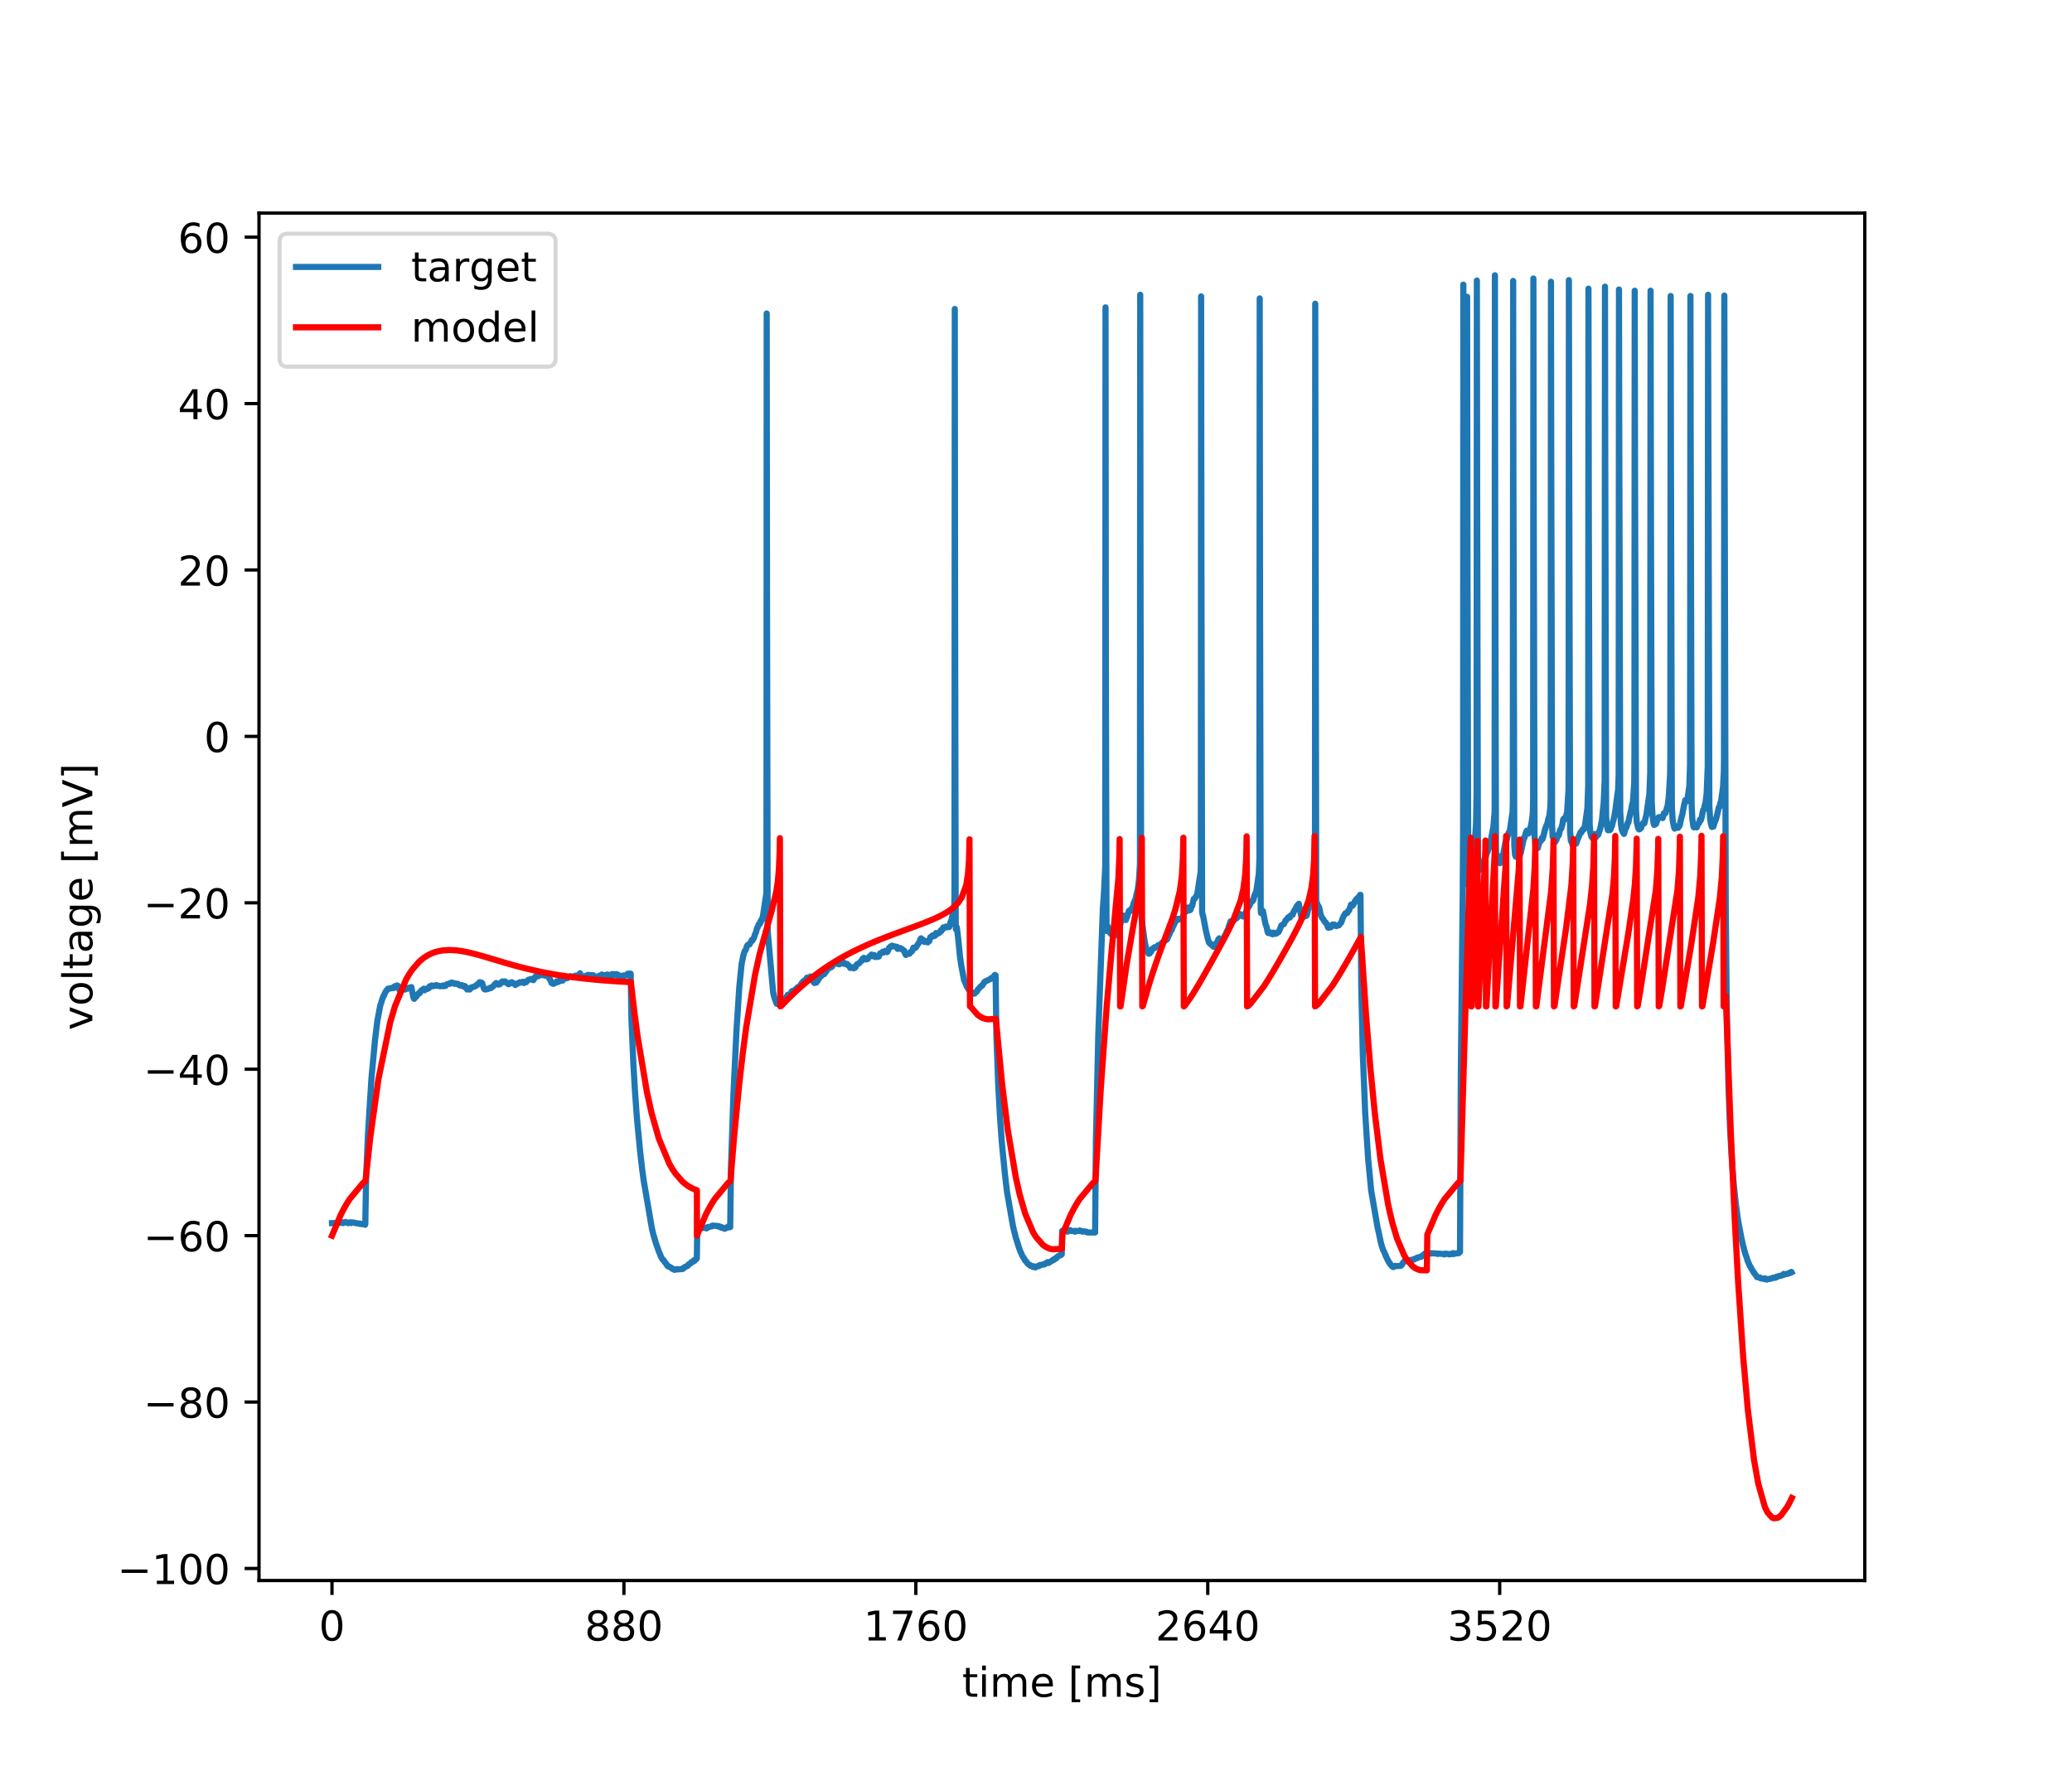 <?xml version="1.0" encoding="utf-8" standalone="no"?>
<!DOCTYPE svg PUBLIC "-//W3C//DTD SVG 1.1//EN"
  "http://www.w3.org/Graphics/SVG/1.1/DTD/svg11.dtd">
<!-- Created with matplotlib (https://matplotlib.org/) -->
<svg height="432pt" version="1.1" viewBox="0 0 504 432" width="504pt" xmlns="http://www.w3.org/2000/svg" xmlns:xlink="http://www.w3.org/1999/xlink">
 <defs>
  <style type="text/css">
*{stroke-linecap:butt;stroke-linejoin:round;}
  </style>
 </defs>
 <g id="figure_1">
  <g id="patch_1">
   <path d="M 0 432 
L 504 432 
L 504 0 
L 0 0 
z
" style="fill:#ffffff;"/>
  </g>
  <g id="axes_1">
   <g id="patch_2">
    <path d="M 63 384.48 
L 453.6 384.48 
L 453.6 51.84 
L 63 51.84 
z
" style="fill:#ffffff;"/>
   </g>
   <g id="matplotlib.axis_1">
    <g id="xtick_1">
     <g id="line2d_1">
      <defs>
       <path d="M 0 0 
L 0 3.5 
" id="m6092acbd4d" style="stroke:#000000;stroke-width:0.8;"/>
      </defs>
      <g>
       <use style="stroke:#000000;stroke-width:0.8;" x="80.755" xlink:href="#m6092acbd4d" y="384.48"/>
      </g>
     </g>
     <g id="text_1">
      <!-- 0 -->
      <defs>
       <path d="M 31.781 66.406 
Q 24.172 66.406 20.328 58.906 
Q 16.5 51.422 16.5 36.375 
Q 16.5 21.391 20.328 13.891 
Q 24.172 6.391 31.781 6.391 
Q 39.453 6.391 43.281 13.891 
Q 47.125 21.391 47.125 36.375 
Q 47.125 51.422 43.281 58.906 
Q 39.453 66.406 31.781 66.406 
z
M 31.781 74.219 
Q 44.047 74.219 50.516 64.516 
Q 56.984 54.828 56.984 36.375 
Q 56.984 17.969 50.516 8.266 
Q 44.047 -1.422 31.781 -1.422 
Q 19.531 -1.422 13.062 8.266 
Q 6.594 17.969 6.594 36.375 
Q 6.594 54.828 13.062 64.516 
Q 19.531 74.219 31.781 74.219 
z
" id="DejaVuSans-48"/>
      </defs>
      <g transform="translate(77.573 399.078)scale(0.1 -0.1)">
       <use xlink:href="#DejaVuSans-48"/>
      </g>
     </g>
    </g>
    <g id="xtick_2">
     <g id="line2d_2">
      <g>
       <use style="stroke:#000000;stroke-width:0.8;" x="151.763" xlink:href="#m6092acbd4d" y="384.48"/>
      </g>
     </g>
     <g id="text_2">
      <!-- 880 -->
      <defs>
       <path d="M 31.781 34.625 
Q 24.75 34.625 20.719 30.859 
Q 16.703 27.094 16.703 20.516 
Q 16.703 13.922 20.719 10.156 
Q 24.75 6.391 31.781 6.391 
Q 38.812 6.391 42.859 10.172 
Q 46.922 13.969 46.922 20.516 
Q 46.922 27.094 42.891 30.859 
Q 38.875 34.625 31.781 34.625 
z
M 21.922 38.812 
Q 15.578 40.375 12.031 44.719 
Q 8.5 49.078 8.5 55.328 
Q 8.5 64.062 14.719 69.141 
Q 20.953 74.219 31.781 74.219 
Q 42.672 74.219 48.875 69.141 
Q 55.078 64.062 55.078 55.328 
Q 55.078 49.078 51.531 44.719 
Q 48 40.375 41.703 38.812 
Q 48.828 37.156 52.797 32.312 
Q 56.781 27.484 56.781 20.516 
Q 56.781 9.906 50.312 4.234 
Q 43.844 -1.422 31.781 -1.422 
Q 19.734 -1.422 13.25 4.234 
Q 6.781 9.906 6.781 20.516 
Q 6.781 27.484 10.781 32.312 
Q 14.797 37.156 21.922 38.812 
z
M 18.312 54.391 
Q 18.312 48.734 21.844 45.562 
Q 25.391 42.391 31.781 42.391 
Q 38.141 42.391 41.719 45.562 
Q 45.312 48.734 45.312 54.391 
Q 45.312 60.062 41.719 63.234 
Q 38.141 66.406 31.781 66.406 
Q 25.391 66.406 21.844 63.234 
Q 18.312 60.062 18.312 54.391 
z
" id="DejaVuSans-56"/>
      </defs>
      <g transform="translate(142.219 399.078)scale(0.1 -0.1)">
       <use xlink:href="#DejaVuSans-56"/>
       <use x="63.623" xlink:href="#DejaVuSans-56"/>
       <use x="127.246" xlink:href="#DejaVuSans-48"/>
      </g>
     </g>
    </g>
    <g id="xtick_3">
     <g id="line2d_3">
      <g>
       <use style="stroke:#000000;stroke-width:0.8;" x="222.772" xlink:href="#m6092acbd4d" y="384.48"/>
      </g>
     </g>
     <g id="text_3">
      <!-- 1760 -->
      <defs>
       <path d="M 12.406 8.297 
L 28.516 8.297 
L 28.516 63.922 
L 10.984 60.406 
L 10.984 69.391 
L 28.422 72.906 
L 38.281 72.906 
L 38.281 8.297 
L 54.391 8.297 
L 54.391 0 
L 12.406 0 
z
" id="DejaVuSans-49"/>
       <path d="M 8.203 72.906 
L 55.078 72.906 
L 55.078 68.703 
L 28.609 0 
L 18.312 0 
L 43.219 64.594 
L 8.203 64.594 
z
" id="DejaVuSans-55"/>
       <path d="M 33.016 40.375 
Q 26.375 40.375 22.484 35.828 
Q 18.609 31.297 18.609 23.391 
Q 18.609 15.531 22.484 10.953 
Q 26.375 6.391 33.016 6.391 
Q 39.656 6.391 43.531 10.953 
Q 47.406 15.531 47.406 23.391 
Q 47.406 31.297 43.531 35.828 
Q 39.656 40.375 33.016 40.375 
z
M 52.594 71.297 
L 52.594 62.312 
Q 48.875 64.062 45.094 64.984 
Q 41.312 65.922 37.594 65.922 
Q 27.828 65.922 22.672 59.328 
Q 17.531 52.734 16.797 39.406 
Q 19.672 43.656 24.016 45.922 
Q 28.375 48.188 33.594 48.188 
Q 44.578 48.188 50.953 41.516 
Q 57.328 34.859 57.328 23.391 
Q 57.328 12.156 50.688 5.359 
Q 44.047 -1.422 33.016 -1.422 
Q 20.359 -1.422 13.672 8.266 
Q 6.984 17.969 6.984 36.375 
Q 6.984 53.656 15.188 63.938 
Q 23.391 74.219 37.203 74.219 
Q 40.922 74.219 44.703 73.484 
Q 48.484 72.75 52.594 71.297 
z
" id="DejaVuSans-54"/>
      </defs>
      <g transform="translate(210.047 399.078)scale(0.1 -0.1)">
       <use xlink:href="#DejaVuSans-49"/>
       <use x="63.623" xlink:href="#DejaVuSans-55"/>
       <use x="127.246" xlink:href="#DejaVuSans-54"/>
       <use x="190.869" xlink:href="#DejaVuSans-48"/>
      </g>
     </g>
    </g>
    <g id="xtick_4">
     <g id="line2d_4">
      <g>
       <use style="stroke:#000000;stroke-width:0.8;" x="293.78" xlink:href="#m6092acbd4d" y="384.48"/>
      </g>
     </g>
     <g id="text_4">
      <!-- 2640 -->
      <defs>
       <path d="M 19.188 8.297 
L 53.609 8.297 
L 53.609 0 
L 7.328 0 
L 7.328 8.297 
Q 12.938 14.109 22.625 23.891 
Q 32.328 33.688 34.812 36.531 
Q 39.547 41.844 41.422 45.531 
Q 43.312 49.219 43.312 52.781 
Q 43.312 58.594 39.234 62.25 
Q 35.156 65.922 28.609 65.922 
Q 23.969 65.922 18.812 64.312 
Q 13.672 62.703 7.812 59.422 
L 7.812 69.391 
Q 13.766 71.781 18.938 73 
Q 24.125 74.219 28.422 74.219 
Q 39.75 74.219 46.484 68.547 
Q 53.219 62.891 53.219 53.422 
Q 53.219 48.922 51.531 44.891 
Q 49.859 40.875 45.406 35.406 
Q 44.188 33.984 37.641 27.219 
Q 31.109 20.453 19.188 8.297 
z
" id="DejaVuSans-50"/>
       <path d="M 37.797 64.312 
L 12.891 25.391 
L 37.797 25.391 
z
M 35.203 72.906 
L 47.609 72.906 
L 47.609 25.391 
L 58.016 25.391 
L 58.016 17.188 
L 47.609 17.188 
L 47.609 0 
L 37.797 0 
L 37.797 17.188 
L 4.891 17.188 
L 4.891 26.703 
z
" id="DejaVuSans-52"/>
      </defs>
      <g transform="translate(281.055 399.078)scale(0.1 -0.1)">
       <use xlink:href="#DejaVuSans-50"/>
       <use x="63.623" xlink:href="#DejaVuSans-54"/>
       <use x="127.246" xlink:href="#DejaVuSans-52"/>
       <use x="190.869" xlink:href="#DejaVuSans-48"/>
      </g>
     </g>
    </g>
    <g id="xtick_5">
     <g id="line2d_5">
      <g>
       <use style="stroke:#000000;stroke-width:0.8;" x="364.789" xlink:href="#m6092acbd4d" y="384.48"/>
      </g>
     </g>
     <g id="text_5">
      <!-- 3520 -->
      <defs>
       <path d="M 40.578 39.312 
Q 47.656 37.797 51.625 33 
Q 55.609 28.219 55.609 21.188 
Q 55.609 10.406 48.188 4.484 
Q 40.766 -1.422 27.094 -1.422 
Q 22.516 -1.422 17.656 -0.516 
Q 12.797 0.391 7.625 2.203 
L 7.625 11.719 
Q 11.719 9.328 16.594 8.109 
Q 21.484 6.891 26.812 6.891 
Q 36.078 6.891 40.938 10.547 
Q 45.797 14.203 45.797 21.188 
Q 45.797 27.641 41.281 31.266 
Q 36.766 34.906 28.719 34.906 
L 20.219 34.906 
L 20.219 43.016 
L 29.109 43.016 
Q 36.375 43.016 40.234 45.922 
Q 44.094 48.828 44.094 54.297 
Q 44.094 59.906 40.109 62.906 
Q 36.141 65.922 28.719 65.922 
Q 24.656 65.922 20.016 65.031 
Q 15.375 64.156 9.812 62.312 
L 9.812 71.094 
Q 15.438 72.656 20.344 73.438 
Q 25.25 74.219 29.594 74.219 
Q 40.828 74.219 47.359 69.109 
Q 53.906 64.016 53.906 55.328 
Q 53.906 49.266 50.438 45.094 
Q 46.969 40.922 40.578 39.312 
z
" id="DejaVuSans-51"/>
       <path d="M 10.797 72.906 
L 49.516 72.906 
L 49.516 64.594 
L 19.828 64.594 
L 19.828 46.734 
Q 21.969 47.469 24.109 47.828 
Q 26.266 48.188 28.422 48.188 
Q 40.625 48.188 47.75 41.5 
Q 54.891 34.812 54.891 23.391 
Q 54.891 11.625 47.562 5.094 
Q 40.234 -1.422 26.906 -1.422 
Q 22.312 -1.422 17.547 -0.641 
Q 12.797 0.141 7.719 1.703 
L 7.719 11.625 
Q 12.109 9.234 16.797 8.062 
Q 21.484 6.891 26.703 6.891 
Q 35.156 6.891 40.078 11.328 
Q 45.016 15.766 45.016 23.391 
Q 45.016 31 40.078 35.438 
Q 35.156 39.891 26.703 39.891 
Q 22.75 39.891 18.812 39.016 
Q 14.891 38.141 10.797 36.281 
z
" id="DejaVuSans-53"/>
      </defs>
      <g transform="translate(352.064 399.078)scale(0.1 -0.1)">
       <use xlink:href="#DejaVuSans-51"/>
       <use x="63.623" xlink:href="#DejaVuSans-53"/>
       <use x="127.246" xlink:href="#DejaVuSans-50"/>
       <use x="190.869" xlink:href="#DejaVuSans-48"/>
      </g>
     </g>
    </g>
    <g id="text_6">
     <!-- time [ms] -->
     <defs>
      <path d="M 18.312 70.219 
L 18.312 54.688 
L 36.812 54.688 
L 36.812 47.703 
L 18.312 47.703 
L 18.312 18.016 
Q 18.312 11.328 20.141 9.422 
Q 21.969 7.516 27.594 7.516 
L 36.812 7.516 
L 36.812 0 
L 27.594 0 
Q 17.188 0 13.234 3.875 
Q 9.281 7.766 9.281 18.016 
L 9.281 47.703 
L 2.688 47.703 
L 2.688 54.688 
L 9.281 54.688 
L 9.281 70.219 
z
" id="DejaVuSans-116"/>
      <path d="M 9.422 54.688 
L 18.406 54.688 
L 18.406 0 
L 9.422 0 
z
M 9.422 75.984 
L 18.406 75.984 
L 18.406 64.594 
L 9.422 64.594 
z
" id="DejaVuSans-105"/>
      <path d="M 52 44.188 
Q 55.375 50.25 60.062 53.125 
Q 64.75 56 71.094 56 
Q 79.641 56 84.281 50.016 
Q 88.922 44.047 88.922 33.016 
L 88.922 0 
L 79.891 0 
L 79.891 32.719 
Q 79.891 40.578 77.094 44.375 
Q 74.312 48.188 68.609 48.188 
Q 61.625 48.188 57.562 43.547 
Q 53.516 38.922 53.516 30.906 
L 53.516 0 
L 44.484 0 
L 44.484 32.719 
Q 44.484 40.625 41.703 44.406 
Q 38.922 48.188 33.109 48.188 
Q 26.219 48.188 22.156 43.531 
Q 18.109 38.875 18.109 30.906 
L 18.109 0 
L 9.078 0 
L 9.078 54.688 
L 18.109 54.688 
L 18.109 46.188 
Q 21.188 51.219 25.484 53.609 
Q 29.781 56 35.688 56 
Q 41.656 56 45.828 52.969 
Q 50 49.953 52 44.188 
z
" id="DejaVuSans-109"/>
      <path d="M 56.203 29.594 
L 56.203 25.203 
L 14.891 25.203 
Q 15.484 15.922 20.484 11.062 
Q 25.484 6.203 34.422 6.203 
Q 39.594 6.203 44.453 7.469 
Q 49.312 8.734 54.109 11.281 
L 54.109 2.781 
Q 49.266 0.734 44.188 -0.344 
Q 39.109 -1.422 33.891 -1.422 
Q 20.797 -1.422 13.156 6.188 
Q 5.516 13.812 5.516 26.812 
Q 5.516 40.234 12.766 48.109 
Q 20.016 56 32.328 56 
Q 43.359 56 49.781 48.891 
Q 56.203 41.797 56.203 29.594 
z
M 47.219 32.234 
Q 47.125 39.594 43.094 43.984 
Q 39.062 48.391 32.422 48.391 
Q 24.906 48.391 20.391 44.141 
Q 15.875 39.891 15.188 32.172 
z
" id="DejaVuSans-101"/>
      <path id="DejaVuSans-32"/>
      <path d="M 8.594 75.984 
L 29.297 75.984 
L 29.297 69 
L 17.578 69 
L 17.578 -6.203 
L 29.297 -6.203 
L 29.297 -13.188 
L 8.594 -13.188 
z
" id="DejaVuSans-91"/>
      <path d="M 44.281 53.078 
L 44.281 44.578 
Q 40.484 46.531 36.375 47.5 
Q 32.281 48.484 27.875 48.484 
Q 21.188 48.484 17.844 46.438 
Q 14.5 44.391 14.5 40.281 
Q 14.5 37.156 16.891 35.375 
Q 19.281 33.594 26.516 31.984 
L 29.594 31.297 
Q 39.156 29.25 43.188 25.516 
Q 47.219 21.781 47.219 15.094 
Q 47.219 7.469 41.188 3.016 
Q 35.156 -1.422 24.609 -1.422 
Q 20.219 -1.422 15.453 -0.562 
Q 10.688 0.297 5.422 2 
L 5.422 11.281 
Q 10.406 8.688 15.234 7.391 
Q 20.062 6.109 24.812 6.109 
Q 31.156 6.109 34.562 8.281 
Q 37.984 10.453 37.984 14.406 
Q 37.984 18.062 35.516 20.016 
Q 33.062 21.969 24.703 23.781 
L 21.578 24.516 
Q 13.234 26.266 9.516 29.906 
Q 5.812 33.547 5.812 39.891 
Q 5.812 47.609 11.281 51.797 
Q 16.75 56 26.812 56 
Q 31.781 56 36.172 55.266 
Q 40.578 54.547 44.281 53.078 
z
" id="DejaVuSans-115"/>
      <path d="M 30.422 75.984 
L 30.422 -13.188 
L 9.719 -13.188 
L 9.719 -6.203 
L 21.391 -6.203 
L 21.391 69 
L 9.719 69 
L 9.719 75.984 
z
" id="DejaVuSans-93"/>
     </defs>
     <g transform="translate(234.038 412.757)scale(0.1 -0.1)">
      <use xlink:href="#DejaVuSans-116"/>
      <use x="39.209" xlink:href="#DejaVuSans-105"/>
      <use x="66.992" xlink:href="#DejaVuSans-109"/>
      <use x="164.404" xlink:href="#DejaVuSans-101"/>
      <use x="225.928" xlink:href="#DejaVuSans-32"/>
      <use x="257.715" xlink:href="#DejaVuSans-91"/>
      <use x="296.729" xlink:href="#DejaVuSans-109"/>
      <use x="394.141" xlink:href="#DejaVuSans-115"/>
      <use x="446.24" xlink:href="#DejaVuSans-93"/>
     </g>
    </g>
   </g>
   <g id="matplotlib.axis_2">
    <g id="ytick_1">
     <g id="line2d_6">
      <defs>
       <path d="M 0 0 
L -3.5 0 
" id="m4c43c2e752" style="stroke:#000000;stroke-width:0.8;"/>
      </defs>
      <g>
       <use style="stroke:#000000;stroke-width:0.8;" x="63" xlink:href="#m4c43c2e752" y="381.545"/>
      </g>
     </g>
     <g id="text_7">
      <!-- −100 -->
      <defs>
       <path d="M 10.594 35.5 
L 73.188 35.5 
L 73.188 27.203 
L 10.594 27.203 
z
" id="DejaVuSans-8722"/>
      </defs>
      <g transform="translate(28.533 385.344)scale(0.1 -0.1)">
       <use xlink:href="#DejaVuSans-8722"/>
       <use x="83.789" xlink:href="#DejaVuSans-49"/>
       <use x="147.412" xlink:href="#DejaVuSans-48"/>
       <use x="211.035" xlink:href="#DejaVuSans-48"/>
      </g>
     </g>
    </g>
    <g id="ytick_2">
     <g id="line2d_7">
      <g>
       <use style="stroke:#000000;stroke-width:0.8;" x="63" xlink:href="#m4c43c2e752" y="341.063"/>
      </g>
     </g>
     <g id="text_8">
      <!-- −80 -->
      <g transform="translate(34.895 344.862)scale(0.1 -0.1)">
       <use xlink:href="#DejaVuSans-8722"/>
       <use x="83.789" xlink:href="#DejaVuSans-56"/>
       <use x="147.412" xlink:href="#DejaVuSans-48"/>
      </g>
     </g>
    </g>
    <g id="ytick_3">
     <g id="line2d_8">
      <g>
       <use style="stroke:#000000;stroke-width:0.8;" x="63" xlink:href="#m4c43c2e752" y="300.581"/>
      </g>
     </g>
     <g id="text_9">
      <!-- −60 -->
      <g transform="translate(34.895 304.38)scale(0.1 -0.1)">
       <use xlink:href="#DejaVuSans-8722"/>
       <use x="83.789" xlink:href="#DejaVuSans-54"/>
       <use x="147.412" xlink:href="#DejaVuSans-48"/>
      </g>
     </g>
    </g>
    <g id="ytick_4">
     <g id="line2d_9">
      <g>
       <use style="stroke:#000000;stroke-width:0.8;" x="63" xlink:href="#m4c43c2e752" y="260.099"/>
      </g>
     </g>
     <g id="text_10">
      <!-- −40 -->
      <g transform="translate(34.895 263.898)scale(0.1 -0.1)">
       <use xlink:href="#DejaVuSans-8722"/>
       <use x="83.789" xlink:href="#DejaVuSans-52"/>
       <use x="147.412" xlink:href="#DejaVuSans-48"/>
      </g>
     </g>
    </g>
    <g id="ytick_5">
     <g id="line2d_10">
      <g>
       <use style="stroke:#000000;stroke-width:0.8;" x="63" xlink:href="#m4c43c2e752" y="219.617"/>
      </g>
     </g>
     <g id="text_11">
      <!-- −20 -->
      <g transform="translate(34.895 223.416)scale(0.1 -0.1)">
       <use xlink:href="#DejaVuSans-8722"/>
       <use x="83.789" xlink:href="#DejaVuSans-50"/>
       <use x="147.412" xlink:href="#DejaVuSans-48"/>
      </g>
     </g>
    </g>
    <g id="ytick_6">
     <g id="line2d_11">
      <g>
       <use style="stroke:#000000;stroke-width:0.8;" x="63" xlink:href="#m4c43c2e752" y="179.135"/>
      </g>
     </g>
     <g id="text_12">
      <!-- 0 -->
      <g transform="translate(49.638 182.935)scale(0.1 -0.1)">
       <use xlink:href="#DejaVuSans-48"/>
      </g>
     </g>
    </g>
    <g id="ytick_7">
     <g id="line2d_12">
      <g>
       <use style="stroke:#000000;stroke-width:0.8;" x="63" xlink:href="#m4c43c2e752" y="138.653"/>
      </g>
     </g>
     <g id="text_13">
      <!-- 20 -->
      <g transform="translate(43.275 142.453)scale(0.1 -0.1)">
       <use xlink:href="#DejaVuSans-50"/>
       <use x="63.623" xlink:href="#DejaVuSans-48"/>
      </g>
     </g>
    </g>
    <g id="ytick_8">
     <g id="line2d_13">
      <g>
       <use style="stroke:#000000;stroke-width:0.8;" x="63" xlink:href="#m4c43c2e752" y="98.171"/>
      </g>
     </g>
     <g id="text_14">
      <!-- 40 -->
      <g transform="translate(43.275 101.971)scale(0.1 -0.1)">
       <use xlink:href="#DejaVuSans-52"/>
       <use x="63.623" xlink:href="#DejaVuSans-48"/>
      </g>
     </g>
    </g>
    <g id="ytick_9">
     <g id="line2d_14">
      <g>
       <use style="stroke:#000000;stroke-width:0.8;" x="63" xlink:href="#m4c43c2e752" y="57.689"/>
      </g>
     </g>
     <g id="text_15">
      <!-- 60 -->
      <g transform="translate(43.275 61.489)scale(0.1 -0.1)">
       <use xlink:href="#DejaVuSans-54"/>
       <use x="63.623" xlink:href="#DejaVuSans-48"/>
      </g>
     </g>
    </g>
    <g id="text_16">
     <!-- voltage [mV] -->
     <defs>
      <path d="M 2.984 54.688 
L 12.5 54.688 
L 29.594 8.797 
L 46.688 54.688 
L 56.203 54.688 
L 35.688 0 
L 23.484 0 
z
" id="DejaVuSans-118"/>
      <path d="M 30.609 48.391 
Q 23.391 48.391 19.188 42.75 
Q 14.984 37.109 14.984 27.297 
Q 14.984 17.484 19.156 11.844 
Q 23.344 6.203 30.609 6.203 
Q 37.797 6.203 41.984 11.859 
Q 46.188 17.531 46.188 27.297 
Q 46.188 37.016 41.984 42.703 
Q 37.797 48.391 30.609 48.391 
z
M 30.609 56 
Q 42.328 56 49.016 48.375 
Q 55.719 40.766 55.719 27.297 
Q 55.719 13.875 49.016 6.219 
Q 42.328 -1.422 30.609 -1.422 
Q 18.844 -1.422 12.172 6.219 
Q 5.516 13.875 5.516 27.297 
Q 5.516 40.766 12.172 48.375 
Q 18.844 56 30.609 56 
z
" id="DejaVuSans-111"/>
      <path d="M 9.422 75.984 
L 18.406 75.984 
L 18.406 0 
L 9.422 0 
z
" id="DejaVuSans-108"/>
      <path d="M 34.281 27.484 
Q 23.391 27.484 19.188 25 
Q 14.984 22.516 14.984 16.5 
Q 14.984 11.719 18.141 8.906 
Q 21.297 6.109 26.703 6.109 
Q 34.188 6.109 38.703 11.406 
Q 43.219 16.703 43.219 25.484 
L 43.219 27.484 
z
M 52.203 31.203 
L 52.203 0 
L 43.219 0 
L 43.219 8.297 
Q 40.141 3.328 35.547 0.953 
Q 30.953 -1.422 24.312 -1.422 
Q 15.922 -1.422 10.953 3.297 
Q 6 8.016 6 15.922 
Q 6 25.141 12.172 29.828 
Q 18.359 34.516 30.609 34.516 
L 43.219 34.516 
L 43.219 35.406 
Q 43.219 41.609 39.141 45 
Q 35.062 48.391 27.688 48.391 
Q 23 48.391 18.547 47.266 
Q 14.109 46.141 10.016 43.891 
L 10.016 52.203 
Q 14.938 54.109 19.578 55.047 
Q 24.219 56 28.609 56 
Q 40.484 56 46.344 49.844 
Q 52.203 43.703 52.203 31.203 
z
" id="DejaVuSans-97"/>
      <path d="M 45.406 27.984 
Q 45.406 37.75 41.375 43.109 
Q 37.359 48.484 30.078 48.484 
Q 22.859 48.484 18.828 43.109 
Q 14.797 37.75 14.797 27.984 
Q 14.797 18.266 18.828 12.891 
Q 22.859 7.516 30.078 7.516 
Q 37.359 7.516 41.375 12.891 
Q 45.406 18.266 45.406 27.984 
z
M 54.391 6.781 
Q 54.391 -7.172 48.188 -13.984 
Q 42 -20.797 29.203 -20.797 
Q 24.469 -20.797 20.266 -20.094 
Q 16.062 -19.391 12.109 -17.922 
L 12.109 -9.188 
Q 16.062 -11.328 19.922 -12.344 
Q 23.781 -13.375 27.781 -13.375 
Q 36.625 -13.375 41.016 -8.766 
Q 45.406 -4.156 45.406 5.172 
L 45.406 9.625 
Q 42.625 4.781 38.281 2.391 
Q 33.938 0 27.875 0 
Q 17.828 0 11.672 7.656 
Q 5.516 15.328 5.516 27.984 
Q 5.516 40.672 11.672 48.328 
Q 17.828 56 27.875 56 
Q 33.938 56 38.281 53.609 
Q 42.625 51.219 45.406 46.391 
L 45.406 54.688 
L 54.391 54.688 
z
" id="DejaVuSans-103"/>
      <path d="M 28.609 0 
L 0.781 72.906 
L 11.078 72.906 
L 34.188 11.531 
L 57.328 72.906 
L 67.578 72.906 
L 39.797 0 
z
" id="DejaVuSans-86"/>
     </defs>
     <g transform="translate(22.453 250.624)rotate(-90)scale(0.1 -0.1)">
      <use xlink:href="#DejaVuSans-118"/>
      <use x="59.18" xlink:href="#DejaVuSans-111"/>
      <use x="120.361" xlink:href="#DejaVuSans-108"/>
      <use x="148.145" xlink:href="#DejaVuSans-116"/>
      <use x="187.354" xlink:href="#DejaVuSans-97"/>
      <use x="248.633" xlink:href="#DejaVuSans-103"/>
      <use x="312.109" xlink:href="#DejaVuSans-101"/>
      <use x="373.633" xlink:href="#DejaVuSans-32"/>
      <use x="405.42" xlink:href="#DejaVuSans-91"/>
      <use x="444.434" xlink:href="#DejaVuSans-109"/>
      <use x="541.846" xlink:href="#DejaVuSans-86"/>
      <use x="610.254" xlink:href="#DejaVuSans-93"/>
     </g>
    </g>
   </g>
   <g id="line2d_15">
    <path clip-path="url(#p870e7962ee)" d="M 80.755 297.537 
L 83.385 297.438 
L 83.417 297.339 
L 83.466 297.537 
L 83.482 297.438 
L 83.966 297.339 
L 84.063 297.241 
L 84.176 297.339 
L 84.547 297.438 
L 84.66 297.537 
L 84.967 297.438 
L 85.08 297.339 
L 85.338 297.438 
L 85.354 297.537 
L 85.402 297.339 
L 85.419 297.339 
L 86.322 297.438 
L 86.435 297.537 
L 87.42 297.636 
L 87.533 297.735 
L 87.581 297.636 
L 87.629 297.735 
L 88.695 297.834 
L 88.808 297.932 
L 88.856 297.834 
L 89.05 286.567 
L 89.502 275.992 
L 90.357 262.254 
L 91.196 253.26 
L 91.454 251.086 
L 91.777 248.417 
L 92.503 244.563 
L 92.536 244.464 
L 92.713 243.97 
L 92.745 243.871 
L 92.971 243.08 
L 93.02 242.981 
L 93.213 242.388 
L 93.359 242.29 
L 93.536 241.795 
L 93.601 241.697 
L 93.762 241.301 
L 93.859 241.202 
L 94.004 240.906 
L 94.214 240.807 
L 94.359 240.511 
L 95.134 240.412 
L 95.182 240.313 
L 95.231 240.412 
L 95.844 240.313 
L 95.989 239.918 
L 96.054 240.016 
L 96.086 239.918 
L 96.393 239.819 
L 96.506 239.72 
L 96.796 239.819 
L 97.006 240.511 
L 97.07 240.609 
L 97.216 240.906 
L 97.393 240.807 
L 97.425 240.708 
L 97.49 240.807 
L 97.845 240.708 
L 97.974 240.511 
L 98.265 240.609 
L 98.297 240.708 
L 98.345 240.609 
L 98.458 240.511 
L 98.507 240.609 
L 98.539 240.708 
L 98.571 240.511 
L 98.603 240.609 
L 99.12 240.511 
L 99.249 240.313 
L 99.959 240.214 
L 100.056 240.115 
L 100.572 242.685 
L 100.621 242.784 
L 100.734 242.981 
L 100.863 242.784 
L 101.024 242.685 
L 101.153 242.487 
L 101.299 242.388 
L 101.444 242.092 
L 101.557 241.993 
L 101.686 241.795 
L 101.831 241.697 
L 101.847 241.598 
L 101.928 241.697 
L 102.106 241.598 
L 102.267 241.202 
L 102.364 241.104 
L 102.493 240.906 
L 102.993 240.807 
L 103.058 240.511 
L 103.106 240.609 
L 103.251 240.906 
L 103.38 240.708 
L 103.687 240.609 
L 103.784 240.511 
L 103.881 240.609 
L 103.994 240.511 
L 104.091 240.412 
L 104.187 240.313 
L 104.3 240.412 
L 104.381 240.313 
L 104.526 239.918 
L 104.575 240.016 
L 104.623 239.918 
L 104.897 239.819 
L 105.01 239.72 
L 105.236 239.819 
L 105.317 239.918 
L 105.333 239.819 
L 106.108 239.72 
L 106.124 239.621 
L 106.172 239.819 
L 106.205 239.72 
L 106.882 239.819 
L 106.995 239.918 
L 107.705 239.819 
L 107.738 239.72 
L 107.786 239.918 
L 108.383 239.819 
L 108.512 239.621 
L 108.577 239.522 
L 108.69 239.423 
L 109.255 239.325 
L 109.335 239.226 
L 109.352 239.325 
L 109.691 239.226 
L 109.82 239.028 
L 109.916 239.127 
L 110.013 239.028 
L 110.126 239.127 
L 110.53 239.226 
L 110.61 239.325 
L 110.627 239.226 
L 111.369 239.325 
L 111.498 239.522 
L 111.837 239.621 
L 111.853 239.72 
L 111.934 239.621 
L 112.256 239.72 
L 112.321 239.621 
L 112.369 239.819 
L 112.821 239.918 
L 112.837 240.016 
L 112.87 239.819 
L 112.902 239.819 
L 113.144 239.918 
L 113.289 240.214 
L 113.37 240.313 
L 113.499 240.511 
L 113.596 240.609 
L 113.644 240.708 
L 113.693 240.609 
L 113.79 240.511 
L 113.87 240.412 
L 113.886 240.511 
L 114.161 240.609 
L 114.258 240.708 
L 114.387 240.412 
L 114.419 240.511 
L 114.484 240.412 
L 114.58 240.214 
L 114.597 240.313 
L 114.806 240.214 
L 114.919 240.115 
L 115.355 240.016 
L 115.468 239.918 
L 115.759 239.819 
L 115.888 239.621 
L 116.162 239.522 
L 116.259 239.325 
L 116.275 239.423 
L 116.356 239.325 
L 116.469 239.226 
L 116.533 239.127 
L 116.662 238.929 
L 117.017 239.028 
L 117.033 239.127 
L 117.114 239.028 
L 117.259 239.127 
L 117.437 239.621 
L 117.469 239.72 
L 117.663 240.313 
L 117.711 240.412 
L 117.792 240.609 
L 117.824 240.511 
L 117.921 240.609 
L 118.034 240.708 
L 118.647 240.609 
L 118.76 240.511 
L 119.051 240.412 
L 119.131 240.313 
L 119.148 240.412 
L 119.519 240.313 
L 119.648 240.115 
L 119.809 240.016 
L 119.922 239.918 
L 120.1 239.819 
L 120.245 239.522 
L 120.439 239.423 
L 120.552 239.325 
L 120.665 239.226 
L 120.697 239.127 
L 120.745 239.325 
L 121.116 239.423 
L 121.229 239.522 
L 121.601 239.423 
L 121.73 239.226 
L 121.81 239.127 
L 121.939 238.929 
L 122.117 238.83 
L 122.214 238.732 
L 122.343 238.929 
L 122.779 238.83 
L 122.811 238.732 
L 122.875 238.83 
L 122.924 238.929 
L 122.972 238.83 
L 123.134 238.929 
L 123.263 239.127 
L 123.553 239.226 
L 123.682 239.423 
L 123.828 239.127 
L 123.924 239.226 
L 123.941 239.325 
L 124.005 239.127 
L 124.36 239.028 
L 124.473 238.929 
L 124.683 239.028 
L 124.812 239.226 
L 125.216 239.325 
L 125.329 239.522 
L 125.361 239.621 
L 125.441 239.423 
L 125.764 239.325 
L 125.78 239.226 
L 125.861 239.325 
L 126.039 239.226 
L 126.152 239.127 
L 126.329 239.028 
L 126.426 238.929 
L 126.539 239.028 
L 127.136 238.929 
L 127.152 238.83 
L 127.233 238.929 
L 127.249 239.028 
L 127.297 238.83 
L 127.314 238.83 
L 127.394 238.929 
L 127.443 239.127 
L 127.507 239.028 
L 127.523 238.929 
L 127.604 239.028 
L 127.975 238.929 
L 128.104 238.732 
L 128.217 238.633 
L 128.33 238.534 
L 128.411 238.435 
L 128.524 238.336 
L 129.089 238.237 
L 129.137 238.139 
L 129.186 238.237 
L 129.605 238.336 
L 129.718 238.435 
L 129.831 238.336 
L 130.009 237.842 
L 130.138 237.743 
L 130.267 237.546 
L 130.525 237.447 
L 130.541 237.348 
L 130.59 237.546 
L 130.622 237.447 
L 130.67 237.546 
L 130.719 237.447 
L 131.074 237.348 
L 131.138 237.249 
L 131.171 237.348 
L 131.203 237.249 
L 131.316 237.15 
L 132.478 237.249 
L 132.591 237.348 
L 132.768 237.249 
L 132.817 237.15 
L 132.865 237.249 
L 133.269 237.348 
L 133.382 237.447 
L 133.414 237.447 
L 133.559 237.941 
L 133.591 237.842 
L 133.607 238.04 
L 133.624 238.04 
L 133.737 238.139 
L 133.785 238.237 
L 133.93 238.534 
L 133.979 238.633 
L 134.156 239.127 
L 134.269 239.028 
L 134.431 239.127 
L 134.56 239.325 
L 134.624 239.226 
L 134.656 239.325 
L 134.818 239.226 
L 134.931 239.127 
L 135.302 239.028 
L 135.415 238.732 
L 135.431 238.83 
L 135.818 238.732 
L 135.835 238.633 
L 135.867 238.83 
L 135.915 238.732 
L 136.044 238.633 
L 136.06 238.534 
L 136.141 238.633 
L 136.884 238.534 
L 137.029 238.237 
L 137.158 238.139 
L 137.206 237.941 
L 137.255 238.139 
L 137.368 238.04 
L 137.432 237.842 
L 137.465 238.04 
L 137.69 237.941 
L 137.82 237.743 
L 137.916 237.842 
L 138.013 237.941 
L 138.158 237.644 
L 138.707 237.546 
L 138.82 237.447 
L 139.127 237.546 
L 139.24 237.644 
L 139.772 237.546 
L 139.901 237.348 
L 139.998 237.447 
L 140.095 237.348 
L 140.111 237.447 
L 140.192 237.348 
L 140.757 237.249 
L 140.886 237.051 
L 140.967 236.953 
L 141.096 236.755 
L 141.322 237.546 
L 141.402 237.644 
L 141.531 237.842 
L 141.903 237.743 
L 142.016 237.644 
L 142.145 237.546 
L 142.258 237.447 
L 142.806 237.348 
L 142.935 237.15 
L 144.339 237.249 
L 144.469 237.644 
L 144.485 237.546 
L 144.582 237.447 
L 144.727 237.743 
L 145.05 237.842 
L 145.082 237.941 
L 145.146 237.842 
L 145.34 237.743 
L 145.469 237.546 
L 145.647 237.447 
L 145.76 237.348 
L 146.308 237.249 
L 146.389 237.051 
L 146.421 237.15 
L 147.244 237.249 
L 147.26 237.348 
L 147.341 237.249 
L 147.551 237.15 
L 147.664 237.051 
L 148.18 237.15 
L 148.309 237.348 
L 148.374 237.249 
L 148.487 237.15 
L 148.874 237.051 
L 148.89 236.953 
L 148.971 237.051 
L 149.1 237.15 
L 149.116 237.249 
L 149.165 237.051 
L 149.197 237.15 
L 149.294 237.051 
L 149.407 236.953 
L 149.697 237.051 
L 149.81 237.15 
L 149.972 237.15 
L 150.004 236.953 
L 150.085 237.051 
L 150.407 237.15 
L 150.601 237.743 
L 150.746 237.447 
L 151.085 237.546 
L 151.15 237.644 
L 151.182 237.546 
L 151.36 237.447 
L 151.376 237.348 
L 151.456 237.447 
L 151.811 237.348 
L 151.844 237.249 
L 151.908 237.348 
L 152.425 237.249 
L 152.554 237.051 
L 152.651 236.953 
L 152.715 236.854 
L 152.747 236.953 
L 152.764 237.051 
L 152.812 236.854 
L 152.828 236.854 
L 153.409 236.854 
L 153.603 248.121 
L 154.055 258.597 
L 154.426 265.021 
L 154.862 271.149 
L 154.975 272.434 
L 155.685 279.846 
L 155.894 281.724 
L 156.266 284.985 
L 156.282 284.985 
L 156.556 287.061 
L 158.622 299.118 
L 158.67 299.217 
L 158.993 300.601 
L 159.058 300.7 
L 159.3 301.589 
L 159.332 301.688 
L 159.558 302.479 
L 159.622 302.578 
L 159.832 303.269 
L 159.897 303.368 
L 160.09 303.961 
L 160.123 304.06 
L 160.3 304.554 
L 160.349 304.653 
L 160.494 304.95 
L 160.526 305.048 
L 160.704 305.543 
L 160.768 305.641 
L 160.93 306.037 
L 161.043 306.136 
L 161.188 306.432 
L 161.414 306.531 
L 161.559 306.827 
L 161.64 306.926 
L 161.769 307.124 
L 161.898 307.223 
L 162.027 307.42 
L 162.092 307.519 
L 162.221 307.717 
L 162.285 307.816 
L 162.317 307.915 
L 162.382 307.816 
L 162.463 307.915 
L 162.592 308.112 
L 162.995 308.211 
L 163.108 308.31 
L 163.318 308.409 
L 163.431 308.606 
L 163.463 308.508 
L 163.528 308.606 
L 163.641 308.705 
L 163.931 308.804 
L 164.044 308.903 
L 164.545 308.804 
L 164.625 308.705 
L 164.641 308.804 
L 165.997 308.705 
L 166.126 308.508 
L 166.207 308.606 
L 166.223 308.508 
L 166.433 308.409 
L 166.562 308.211 
L 166.901 308.112 
L 167.014 308.013 
L 167.304 307.915 
L 167.449 307.618 
L 167.659 307.519 
L 167.772 307.42 
L 168.014 307.322 
L 168.16 307.025 
L 168.45 306.926 
L 168.563 306.827 
L 168.579 306.926 
L 168.628 306.729 
L 168.644 306.827 
L 168.757 306.729 
L 168.837 306.63 
L 168.853 306.531 
L 168.886 306.729 
L 168.934 306.63 
L 169.128 306.531 
L 169.257 306.333 
L 169.418 306.234 
L 169.499 306.136 
L 169.612 298.427 
L 169.709 298.525 
L 169.725 298.624 
L 169.806 298.525 
L 170.951 298.624 
L 170.968 298.723 
L 171.048 298.624 
L 171.791 298.723 
L 171.823 298.822 
L 171.887 298.723 
L 171.952 298.624 
L 172.049 298.525 
L 172.162 298.624 
L 172.388 298.525 
L 172.501 298.427 
L 173.162 298.328 
L 173.292 298.13 
L 174.518 298.229 
L 174.583 298.328 
L 174.615 298.229 
L 175.018 298.328 
L 175.147 298.525 
L 175.26 298.427 
L 175.39 298.525 
L 175.406 298.624 
L 175.486 298.525 
L 175.615 298.624 
L 175.712 298.723 
L 175.825 298.624 
L 175.938 298.723 
L 176.164 298.822 
L 176.277 298.921 
L 176.39 298.822 
L 176.664 298.723 
L 176.777 298.624 
L 176.939 298.525 
L 176.971 298.427 
L 177.019 298.624 
L 177.036 298.525 
L 177.617 298.525 
L 177.81 283.799 
L 178.391 266.504 
L 179.15 250.591 
L 179.828 240.115 
L 180.392 234.482 
L 180.86 232.209 
L 180.877 232.209 
L 181.022 231.714 
L 181.183 231.319 
L 181.312 231.22 
L 181.474 230.825 
L 181.506 230.726 
L 181.7 230.133 
L 181.764 230.034 
L 181.893 229.837 
L 182.329 229.738 
L 182.474 229.441 
L 182.506 229.342 
L 182.636 229.145 
L 182.716 229.046 
L 182.878 228.651 
L 182.926 228.749 
L 182.975 228.848 
L 183.023 228.749 
L 183.104 228.651 
L 183.233 228.453 
L 183.281 228.354 
L 183.443 227.959 
L 183.475 227.86 
L 183.668 227.267 
L 183.701 227.168 
L 183.846 226.872 
L 183.894 226.773 
L 184.169 225.686 
L 184.314 225.587 
L 184.524 224.895 
L 184.814 224.796 
L 184.927 224.203 
L 184.976 224.401 
L 185.072 224.302 
L 185.25 223.61 
L 185.266 223.709 
L 185.347 223.61 
L 185.492 223.314 
L 185.524 223.215 
L 186.412 217.285 
L 186.428 216.692 
L 186.444 210.564 
L 186.493 76.25 
L 186.573 146.52 
L 186.735 226.377 
L 186.945 228.947 
L 188.058 241.4 
L 188.074 241.4 
L 188.252 242.29 
L 188.462 242.981 
L 188.526 243.08 
L 188.72 243.673 
L 188.768 243.772 
L 188.93 244.167 
L 189.026 244.069 
L 189.155 244.266 
L 189.72 244.167 
L 189.849 243.97 
L 190.091 243.871 
L 190.221 243.673 
L 190.285 243.574 
L 190.414 243.377 
L 190.43 243.476 
L 190.495 243.278 
L 190.592 243.179 
L 190.705 243.08 
L 190.898 242.981 
L 191.011 242.883 
L 191.14 242.784 
L 191.286 242.487 
L 191.463 242.388 
L 191.625 241.993 
L 192.206 241.894 
L 192.335 241.697 
L 192.415 241.598 
L 192.545 241.202 
L 192.561 241.301 
L 192.609 241.202 
L 192.625 241.104 
L 192.706 241.202 
L 192.835 241.104 
L 192.9 241.005 
L 192.932 241.104 
L 193.238 241.005 
L 193.368 240.807 
L 193.513 240.708 
L 193.642 240.511 
L 193.916 240.412 
L 194.062 240.115 
L 194.449 240.016 
L 194.578 239.819 
L 194.723 239.72 
L 194.885 239.325 
L 194.981 239.226 
L 195.111 239.028 
L 195.272 238.929 
L 195.353 238.732 
L 195.385 238.83 
L 195.466 238.732 
L 195.595 238.534 
L 195.885 238.435 
L 195.998 238.336 
L 196.095 238.237 
L 196.256 237.842 
L 196.353 237.941 
L 196.45 237.842 
L 196.547 237.941 
L 196.676 237.743 
L 197.144 237.644 
L 197.16 237.546 
L 197.225 237.743 
L 197.402 237.842 
L 197.58 238.435 
L 197.628 238.336 
L 197.66 238.534 
L 197.725 238.633 
L 197.822 238.83 
L 197.838 238.732 
L 197.951 238.83 
L 198.096 239.127 
L 198.467 239.028 
L 198.483 238.929 
L 198.564 239.028 
L 198.645 238.929 
L 198.79 238.633 
L 198.935 238.534 
L 199.081 238.237 
L 199.193 238.139 
L 199.355 237.743 
L 199.419 237.644 
L 199.549 237.447 
L 199.662 237.546 
L 199.791 237.447 
L 199.92 237.249 
L 199.984 237.15 
L 200.049 236.953 
L 200.097 237.051 
L 200.517 236.953 
L 200.662 236.557 
L 200.71 236.656 
L 200.759 236.557 
L 200.872 236.458 
L 201.001 236.261 
L 201.066 236.162 
L 201.211 235.865 
L 201.372 235.767 
L 201.485 235.668 
L 201.647 235.569 
L 201.776 235.371 
L 202.131 235.272 
L 202.195 235.174 
L 202.227 235.272 
L 202.357 235.174 
L 202.486 234.976 
L 202.55 234.877 
L 202.712 234.482 
L 202.97 234.383 
L 203.099 234.185 
L 203.728 234.284 
L 203.793 234.482 
L 203.841 234.383 
L 204.083 234.482 
L 204.148 234.581 
L 204.18 234.482 
L 204.632 234.383 
L 204.729 234.185 
L 204.745 234.284 
L 204.81 234.185 
L 204.939 233.988 
L 205.019 234.086 
L 205.116 234.185 
L 205.165 234.086 
L 205.197 234.284 
L 205.213 234.185 
L 205.261 234.284 
L 205.358 234.482 
L 205.374 234.383 
L 206.052 234.482 
L 206.198 234.778 
L 206.456 234.877 
L 206.585 235.075 
L 206.666 235.174 
L 206.811 235.47 
L 207.343 235.371 
L 207.359 235.272 
L 207.44 235.371 
L 207.666 235.47 
L 207.682 235.569 
L 207.763 235.47 
L 208.021 235.371 
L 208.15 235.174 
L 208.199 235.075 
L 208.36 234.679 
L 208.473 234.581 
L 208.586 234.482 
L 208.925 234.383 
L 209.054 234.185 
L 209.215 234.086 
L 209.344 233.889 
L 209.538 233.79 
L 209.683 233.493 
L 209.716 233.395 
L 209.845 233.197 
L 210.055 233.098 
L 210.119 232.999 
L 210.151 233.098 
L 210.264 233.197 
L 210.393 233.395 
L 211.055 233.296 
L 211.2 232.999 
L 211.329 232.9 
L 211.459 232.703 
L 211.652 232.604 
L 211.749 232.505 
L 211.781 232.604 
L 211.83 232.406 
L 211.846 232.505 
L 211.991 232.209 
L 212.169 232.307 
L 212.314 232.604 
L 212.411 232.505 
L 212.475 232.307 
L 212.508 232.406 
L 212.556 232.505 
L 212.588 232.406 
L 212.637 232.307 
L 212.685 232.406 
L 212.846 232.802 
L 213.185 232.703 
L 213.218 232.604 
L 213.266 232.802 
L 213.557 232.703 
L 213.653 232.604 
L 213.75 232.703 
L 213.928 232.209 
L 214.025 232.11 
L 214.073 231.912 
L 214.138 232.011 
L 214.283 231.912 
L 214.396 231.813 
L 214.589 231.714 
L 214.719 231.517 
L 214.848 231.616 
L 214.88 231.714 
L 214.928 231.517 
L 215.203 231.418 
L 215.316 231.319 
L 215.493 231.418 
L 215.558 231.517 
L 215.59 231.418 
L 215.751 231.517 
L 215.768 231.616 
L 215.848 231.517 
L 215.945 231.418 
L 216.123 230.924 
L 216.187 230.825 
L 216.3 230.528 
L 216.316 230.627 
L 216.461 230.528 
L 216.607 230.232 
L 216.623 230.331 
L 216.704 230.232 
L 216.929 230.133 
L 216.978 230.034 
L 217.026 230.133 
L 217.042 230.232 
L 217.123 230.133 
L 217.704 230.232 
L 217.817 230.331 
L 218.204 230.331 
L 218.35 230.825 
L 218.656 230.726 
L 218.769 230.627 
L 218.963 230.726 
L 219.027 230.627 
L 219.076 230.825 
L 219.14 230.726 
L 219.173 230.825 
L 219.512 230.924 
L 219.641 231.121 
L 219.915 231.22 
L 220.125 231.912 
L 220.206 232.011 
L 220.351 232.307 
L 220.48 232.11 
L 221.125 232.011 
L 221.142 231.912 
L 221.222 232.011 
L 221.271 231.912 
L 221.416 231.616 
L 221.723 231.517 
L 221.852 231.319 
L 221.9 231.319 
L 222.029 230.924 
L 222.078 230.825 
L 222.158 230.528 
L 222.207 230.627 
L 222.739 230.528 
L 222.868 230.331 
L 222.917 230.232 
L 223.046 230.034 
L 223.143 229.935 
L 223.288 229.639 
L 223.385 229.54 
L 223.514 229.342 
L 223.627 229.244 
L 223.837 228.552 
L 223.982 228.453 
L 224.046 228.255 
L 224.095 228.354 
L 224.256 228.749 
L 224.321 228.651 
L 224.385 228.552 
L 224.418 228.651 
L 224.498 228.749 
L 224.514 228.848 
L 224.579 228.749 
L 224.595 228.651 
L 224.644 228.848 
L 224.66 228.848 
L 224.74 228.947 
L 224.87 229.145 
L 225.128 229.046 
L 225.241 228.947 
L 225.289 229.046 
L 225.305 229.145 
L 225.354 228.947 
L 225.37 228.947 
L 225.547 229.046 
L 225.676 229.244 
L 225.741 229.145 
L 225.854 229.046 
L 226.031 228.947 
L 226.29 227.959 
L 226.661 227.86 
L 226.806 227.563 
L 227.064 227.662 
L 227.097 227.761 
L 227.145 227.662 
L 227.258 227.465 
L 227.371 227.662 
L 227.548 227.168 
L 227.661 227.069 
L 227.678 226.97 
L 227.758 227.069 
L 227.855 227.267 
L 227.871 227.168 
L 228.049 227.069 
L 228.097 226.97 
L 228.146 227.069 
L 228.42 226.97 
L 228.533 226.872 
L 228.565 226.773 
L 228.694 226.575 
L 228.823 226.476 
L 228.872 226.279 
L 228.92 226.377 
L 229.001 226.476 
L 229.017 226.377 
L 229.098 226.279 
L 229.243 225.982 
L 229.308 225.883 
L 229.453 225.587 
L 229.63 225.686 
L 229.646 225.784 
L 229.711 225.587 
L 230.082 225.488 
L 230.098 225.389 
L 230.163 225.587 
L 230.905 225.488 
L 231.18 224.401 
L 231.228 224.302 
L 231.389 223.907 
L 231.438 223.808 
L 231.922 221.436 
L 232.003 221.337 
L 232.116 220.25 
L 232.164 218.965 
L 232.18 215.308 
L 232.245 75.163 
L 232.309 140.788 
L 232.471 225.29 
L 232.535 226.081 
L 232.6 225.883 
L 232.745 225.587 
L 233.035 227.959 
L 233.552 233.098 
L 233.584 233.197 
L 233.826 234.877 
L 234.504 238.435 
L 234.585 238.534 
L 234.762 239.028 
L 234.827 239.127 
L 234.988 239.522 
L 235.021 239.621 
L 235.182 240.016 
L 235.198 239.918 
L 235.23 240.115 
L 235.263 240.115 
L 235.359 240.214 
L 235.505 240.511 
L 235.601 240.609 
L 235.731 240.807 
L 235.908 240.906 
L 236.021 241.005 
L 236.118 241.104 
L 236.263 241.4 
L 236.279 241.301 
L 236.344 241.4 
L 236.505 241.795 
L 236.876 241.697 
L 237.006 241.499 
L 237.07 241.697 
L 237.118 241.598 
L 237.231 241.499 
L 237.393 241.4 
L 237.522 241.202 
L 237.683 241.104 
L 237.845 240.708 
L 237.958 240.609 
L 238.071 240.511 
L 238.167 240.412 
L 238.297 240.214 
L 238.474 240.115 
L 238.555 239.918 
L 238.587 240.016 
L 238.668 239.918 
L 238.781 239.819 
L 238.845 239.72 
L 238.942 239.621 
L 238.958 239.72 
L 239.023 239.522 
L 239.152 239.423 
L 239.297 239.127 
L 239.362 239.028 
L 239.491 238.83 
L 239.733 238.732 
L 239.846 238.633 
L 240.152 238.534 
L 240.265 238.435 
L 240.572 238.336 
L 240.685 238.237 
L 240.959 238.139 
L 241.089 237.941 
L 241.46 237.842 
L 241.589 237.644 
L 241.718 237.546 
L 241.847 237.348 
L 241.895 237.249 
L 242.008 237.15 
L 242.17 237.249 
L 242.363 251.679 
L 242.799 263.637 
L 243.235 271.643 
L 243.654 277.474 
L 243.767 278.759 
L 244.397 285.183 
L 244.607 287.061 
L 244.946 289.927 
L 246.43 298.427 
L 246.463 298.525 
L 246.769 299.81 
L 246.801 299.909 
L 247.108 301.194 
L 247.173 301.293 
L 247.382 301.985 
L 247.415 302.083 
L 247.625 302.775 
L 247.673 302.874 
L 247.899 303.665 
L 247.963 303.764 
L 248.157 304.357 
L 248.222 304.455 
L 248.383 304.851 
L 248.464 304.95 
L 248.641 305.444 
L 248.722 305.543 
L 248.867 305.839 
L 248.996 305.938 
L 249.142 306.234 
L 249.19 306.333 
L 249.335 306.63 
L 249.545 306.729 
L 249.674 306.926 
L 249.722 307.025 
L 249.852 307.223 
L 249.965 307.322 
L 250.094 307.519 
L 250.384 307.618 
L 250.497 307.717 
L 250.594 307.816 
L 250.61 307.915 
L 250.691 307.816 
L 250.884 307.915 
L 250.997 308.013 
L 251.256 308.112 
L 251.272 308.211 
L 251.336 308.112 
L 251.369 308.013 
L 251.433 308.112 
L 251.837 308.211 
L 251.853 308.31 
L 251.933 308.211 
L 252.046 308.112 
L 252.547 308.013 
L 252.563 307.915 
L 252.644 308.013 
L 252.853 307.915 
L 252.982 307.717 
L 253.725 307.618 
L 253.822 307.519 
L 253.935 307.618 
L 254.177 307.519 
L 254.306 307.322 
L 254.742 307.223 
L 254.79 307.025 
L 254.838 307.223 
L 255.016 307.124 
L 255.032 307.025 
L 255.097 307.223 
L 255.113 307.124 
L 255.355 307.025 
L 255.468 306.926 
L 255.71 306.827 
L 255.823 306.729 
L 256 306.63 
L 256.129 306.432 
L 256.242 306.531 
L 256.42 306.432 
L 256.549 306.234 
L 256.775 306.136 
L 256.791 306.037 
L 256.872 306.136 
L 256.969 306.037 
L 257.082 305.938 
L 257.13 305.839 
L 257.259 305.641 
L 257.517 305.543 
L 257.63 305.444 
L 258.018 305.345 
L 258.147 305.147 
L 258.163 305.246 
L 258.244 305.147 
L 258.26 305.147 
L 258.373 299.415 
L 259.648 299.514 
L 259.68 299.613 
L 259.744 299.514 
L 260.245 299.415 
L 260.277 299.217 
L 260.341 299.415 
L 261.423 299.514 
L 261.471 299.613 
L 261.503 299.514 
L 261.52 299.415 
L 261.6 299.514 
L 262.617 299.415 
L 262.649 299.316 
L 262.714 299.415 
L 263.23 299.514 
L 263.246 299.613 
L 263.327 299.514 
L 264.166 299.613 
L 264.215 299.711 
L 264.263 299.613 
L 264.392 299.711 
L 264.505 299.81 
L 266.377 299.81 
L 266.571 277.672 
L 267.152 251.679 
L 268.265 220.942 
L 268.507 217.68 
L 268.846 210.663 
L 268.911 74.768 
L 268.992 161.345 
L 269.153 226.18 
L 269.185 226.476 
L 269.234 226.081 
L 269.395 225.29 
L 269.573 225.784 
L 269.605 225.883 
L 269.799 226.476 
L 269.815 226.377 
L 269.863 226.674 
L 269.944 226.773 
L 270.089 227.069 
L 270.283 227.168 
L 270.396 227.366 
L 270.525 227.168 
L 270.654 227.168 
L 270.783 227.465 
L 270.799 227.563 
L 270.88 227.465 
L 271.009 227.267 
L 271.154 227.366 
L 271.219 227.563 
L 271.267 227.465 
L 271.429 227.069 
L 271.445 227.168 
L 271.525 227.069 
L 271.638 226.97 
L 271.703 226.872 
L 271.897 226.279 
L 272.009 226.18 
L 272.284 225.093 
L 272.3 225.191 
L 272.381 225.093 
L 272.445 225.093 
L 272.59 224.598 
L 272.816 223.808 
L 272.881 223.709 
L 273.091 223.017 
L 273.123 222.918 
L 273.252 222.721 
L 273.301 222.819 
L 273.462 223.215 
L 273.526 223.314 
L 273.672 223.61 
L 273.801 223.709 
L 273.865 223.808 
L 273.882 223.709 
L 274.075 223.116 
L 274.172 223.017 
L 274.414 222.128 
L 274.446 222.029 
L 274.624 221.535 
L 274.705 221.633 
L 274.753 221.732 
L 274.785 221.535 
L 274.801 221.633 
L 274.866 221.535 
L 274.947 221.337 
L 274.963 221.436 
L 275.043 221.535 
L 275.06 221.436 
L 275.173 221.337 
L 275.35 220.843 
L 275.495 220.744 
L 275.754 219.657 
L 275.802 219.756 
L 275.834 219.657 
L 276.028 219.064 
L 276.06 218.965 
L 276.141 219.064 
L 276.189 218.767 
L 276.222 218.668 
L 276.399 217.779 
L 276.641 216.791 
L 276.657 216.889 
L 276.706 216.692 
L 277.045 214.122 
L 277.287 210.169 
L 277.351 71.704 
L 277.432 146.619 
L 277.593 222.523 
L 277.755 224.005 
L 278.207 227.366 
L 278.449 229.145 
L 278.481 229.244 
L 278.868 231.121 
L 278.901 231.023 
L 278.933 231.22 
L 278.949 231.22 
L 279.094 231.517 
L 279.159 231.616 
L 279.288 231.813 
L 279.32 231.912 
L 279.433 232.011 
L 279.691 231.912 
L 279.837 231.616 
L 280.014 231.517 
L 280.224 230.825 
L 280.547 230.726 
L 280.643 230.627 
L 280.66 230.726 
L 280.74 230.627 
L 280.805 230.528 
L 280.821 230.43 
L 280.886 230.627 
L 280.902 230.528 
L 281.079 230.43 
L 281.192 230.331 
L 281.563 230.232 
L 281.709 229.935 
L 281.789 230.034 
L 281.805 229.935 
L 282.241 229.837 
L 282.37 229.639 
L 282.483 229.54 
L 282.612 229.342 
L 282.951 229.244 
L 283.096 228.947 
L 283.403 228.848 
L 283.532 228.651 
L 283.855 228.552 
L 284 228.255 
L 284.049 228.156 
L 284.21 227.761 
L 284.242 227.662 
L 284.388 227.366 
L 284.484 227.267 
L 284.71 226.476 
L 284.904 226.377 
L 285.033 226.18 
L 285.065 226.081 
L 285.259 225.488 
L 285.307 225.389 
L 285.42 225.29 
L 285.469 225.191 
L 285.662 224.598 
L 285.679 224.697 
L 285.743 224.5 
L 285.824 224.401 
L 285.985 224.005 
L 286.147 223.907 
L 286.308 223.511 
L 286.437 223.709 
L 286.518 223.61 
L 286.55 223.511 
L 286.599 223.61 
L 286.711 223.709 
L 286.744 223.61 
L 286.857 223.511 
L 287.486 223.412 
L 287.583 223.215 
L 287.599 223.314 
L 287.76 223.215 
L 288.067 221.93 
L 288.341 221.831 
L 288.487 221.436 
L 288.567 221.732 
L 288.616 221.633 
L 288.809 221.04 
L 288.842 220.942 
L 288.971 220.744 
L 289.132 221.139 
L 289.245 221.238 
L 289.374 221.436 
L 289.568 221.337 
L 289.81 220.447 
L 289.988 220.349 
L 290.343 218.767 
L 290.359 218.866 
L 290.391 218.668 
L 290.439 218.767 
L 290.552 218.668 
L 290.665 218.57 
L 290.698 218.471 
L 290.843 218.174 
L 290.907 218.075 
L 291.004 217.878 
L 291.02 217.977 
L 291.053 217.878 
L 291.198 217.581 
L 291.23 217.482 
L 292.069 211.948 
L 292.102 208.884 
L 292.166 72.099 
L 292.231 132.387 
L 292.408 221.831 
L 292.554 222.622 
L 292.634 222.721 
L 293.377 226.674 
L 293.425 226.773 
L 293.78 228.354 
L 293.845 228.453 
L 294.054 229.244 
L 294.071 229.145 
L 294.119 229.342 
L 294.135 229.342 
L 294.248 229.441 
L 294.377 229.639 
L 294.49 229.54 
L 294.668 229.639 
L 294.813 229.935 
L 294.877 230.034 
L 294.99 230.133 
L 295.12 230.232 
L 295.216 230.331 
L 295.345 230.133 
L 295.571 230.034 
L 295.733 229.639 
L 295.797 229.54 
L 295.926 229.342 
L 295.991 229.244 
L 296.12 229.046 
L 296.201 228.947 
L 296.378 228.453 
L 296.556 228.354 
L 296.572 228.255 
L 296.653 228.354 
L 296.83 228.848 
L 297.347 228.749 
L 297.508 228.354 
L 297.718 228.255 
L 297.928 227.563 
L 298.041 227.465 
L 298.154 227.168 
L 298.17 227.267 
L 298.234 227.168 
L 298.444 226.476 
L 298.525 226.377 
L 298.638 226.18 
L 298.654 226.279 
L 298.702 226.081 
L 298.718 226.081 
L 298.977 225.093 
L 299.057 224.994 
L 299.267 224.302 
L 299.315 224.203 
L 299.348 224.104 
L 299.412 224.203 
L 299.913 224.104 
L 300.042 223.907 
L 300.074 223.808 
L 300.171 223.61 
L 300.187 223.709 
L 300.219 223.808 
L 300.268 223.61 
L 300.542 223.511 
L 300.671 223.314 
L 300.736 223.412 
L 300.768 223.314 
L 300.962 223.215 
L 301.139 222.721 
L 301.155 222.819 
L 301.204 222.622 
L 301.22 222.622 
L 301.397 222.523 
L 301.526 222.325 
L 301.817 222.424 
L 301.93 222.523 
L 302.14 222.622 
L 302.285 222.918 
L 302.398 222.819 
L 302.511 222.918 
L 302.672 222.424 
L 302.753 222.622 
L 302.785 222.523 
L 302.85 222.424 
L 303.027 221.93 
L 303.092 221.831 
L 303.269 221.337 
L 303.334 221.238 
L 303.479 220.942 
L 303.576 220.843 
L 303.721 220.546 
L 303.85 220.447 
L 304.012 220.052 
L 304.109 219.953 
L 304.286 219.459 
L 304.528 219.36 
L 304.609 219.064 
L 304.657 219.163 
L 304.722 219.163 
L 304.819 218.767 
L 304.851 218.866 
L 304.899 218.866 
L 305.061 217.977 
L 305.109 218.075 
L 305.125 217.977 
L 305.271 217.482 
L 305.367 217.384 
L 305.561 216.791 
L 305.609 216.692 
L 306.19 212.64 
L 306.352 208.983 
L 306.416 72.593 
L 306.497 146.916 
L 306.658 221.337 
L 306.739 222.128 
L 306.788 221.93 
L 306.933 221.535 
L 306.949 221.633 
L 306.997 221.436 
L 307.03 221.535 
L 307.207 221.633 
L 307.82 224.796 
L 307.869 224.895 
L 308.046 225.389 
L 308.111 225.488 
L 308.305 226.575 
L 308.466 226.97 
L 308.789 226.872 
L 308.885 226.773 
L 308.998 226.872 
L 309.095 226.97 
L 309.224 227.168 
L 309.337 227.069 
L 309.466 227.168 
L 309.579 227.267 
L 309.709 227.069 
L 309.757 226.97 
L 309.789 226.872 
L 309.854 226.97 
L 310.112 227.069 
L 310.225 227.168 
L 310.499 227.069 
L 310.628 226.872 
L 310.967 226.773 
L 311.096 226.575 
L 311.161 226.476 
L 311.322 226.081 
L 311.355 225.982 
L 311.532 225.488 
L 311.564 225.389 
L 311.71 225.093 
L 311.919 224.994 
L 312.032 224.895 
L 312.307 224.796 
L 312.468 224.401 
L 312.533 224.302 
L 312.694 223.907 
L 312.904 223.808 
L 313.033 223.61 
L 313.081 223.511 
L 313.211 223.314 
L 313.356 223.215 
L 313.372 223.116 
L 313.453 223.215 
L 313.679 223.116 
L 313.743 223.215 
L 313.824 222.819 
L 313.937 222.721 
L 314.05 222.622 
L 314.437 222.523 
L 314.647 221.831 
L 314.744 221.732 
L 314.857 221.436 
L 314.873 221.535 
L 314.986 221.436 
L 315.163 220.942 
L 315.244 220.843 
L 315.405 220.447 
L 315.599 220.349 
L 315.728 220.052 
L 315.744 220.151 
L 315.825 220.052 
L 315.938 219.854 
L 316.583 223.215 
L 316.793 223.116 
L 316.809 223.017 
L 316.874 223.116 
L 316.89 223.215 
L 316.938 223.017 
L 316.955 223.017 
L 317.164 222.918 
L 317.277 222.721 
L 317.407 222.918 
L 317.713 222.819 
L 317.826 222.721 
L 317.875 222.622 
L 318.197 221.139 
L 318.213 221.238 
L 318.262 221.04 
L 318.294 221.139 
L 318.714 219.163 
L 318.746 219.064 
L 318.988 218.174 
L 319.02 218.174 
L 319.198 217.186 
L 319.311 217.186 
L 319.472 216.494 
L 319.634 214.913 
L 319.86 210.861 
L 319.892 144.346 
L 319.924 73.878 
L 319.989 120.626 
L 320.166 218.965 
L 320.247 219.854 
L 320.295 219.558 
L 320.36 219.657 
L 320.553 220.25 
L 320.666 220.349 
L 320.812 220.645 
L 320.876 220.744 
L 321.28 222.622 
L 321.328 222.721 
L 321.489 223.116 
L 321.538 223.215 
L 321.667 223.412 
L 321.796 223.511 
L 321.925 223.709 
L 321.99 223.808 
L 322.135 224.104 
L 322.296 224.203 
L 322.442 224.5 
L 322.474 224.401 
L 322.538 224.5 
L 322.668 224.697 
L 322.764 224.796 
L 322.974 225.488 
L 323.006 225.587 
L 323.119 225.686 
L 323.652 225.587 
L 323.765 225.389 
L 323.797 225.488 
L 323.862 225.389 
L 323.91 225.29 
L 324.023 224.994 
L 324.039 225.093 
L 324.152 224.994 
L 324.168 224.895 
L 324.201 225.093 
L 324.217 225.093 
L 324.265 225.191 
L 324.314 225.093 
L 324.427 224.895 
L 324.54 224.994 
L 324.556 224.895 
L 324.636 224.994 
L 324.766 225.093 
L 324.83 225.191 
L 324.862 225.093 
L 325.024 225.191 
L 325.056 225.29 
L 325.121 225.191 
L 325.685 225.093 
L 325.815 224.895 
L 325.895 224.796 
L 326.024 224.598 
L 326.186 224.5 
L 326.347 224.104 
L 326.396 224.005 
L 326.541 223.511 
L 326.589 223.412 
L 326.751 223.017 
L 326.783 222.918 
L 326.912 222.721 
L 326.993 222.622 
L 327.138 222.325 
L 327.219 222.226 
L 327.299 222.128 
L 327.315 222.226 
L 327.59 222.128 
L 327.638 222.029 
L 327.687 222.128 
L 327.767 222.029 
L 327.945 221.535 
L 328.187 221.436 
L 328.413 220.645 
L 328.494 220.645 
L 328.623 220.052 
L 328.639 220.151 
L 328.962 220.25 
L 328.978 220.349 
L 329.01 220.151 
L 329.042 220.151 
L 329.22 220.052 
L 329.333 219.657 
L 329.365 219.756 
L 329.413 219.657 
L 329.591 219.163 
L 329.704 219.261 
L 329.865 219.163 
L 329.962 218.668 
L 330.011 218.866 
L 330.091 219.163 
L 330.123 218.965 
L 330.204 218.866 
L 330.398 218.273 
L 330.43 218.372 
L 330.479 218.174 
L 330.688 218.174 
L 330.834 217.68 
L 330.93 217.68 
L 331.124 240.313 
L 331.495 256.324 
L 332.076 270.753 
L 332.786 281.823 
L 333.529 289.63 
L 335.142 298.921 
L 335.175 298.921 
L 335.336 299.711 
L 335.352 299.711 
L 335.53 300.601 
L 335.933 302.479 
L 335.966 302.578 
L 336.191 303.368 
L 336.24 303.467 
L 336.434 304.06 
L 336.466 304.159 
L 336.595 304.357 
L 336.676 304.455 
L 336.853 304.95 
L 336.918 305.048 
L 337.079 305.543 
L 337.111 305.444 
L 337.128 305.641 
L 337.16 305.641 
L 337.321 306.037 
L 337.386 306.136 
L 337.547 306.531 
L 337.66 306.63 
L 337.821 307.025 
L 337.951 307.124 
L 338.08 307.42 
L 338.096 307.322 
L 338.144 307.519 
L 338.16 307.42 
L 338.306 307.717 
L 338.435 307.816 
L 338.564 308.013 
L 338.741 308.112 
L 338.838 308.211 
L 338.935 308.112 
L 338.983 308.211 
L 339.032 308.112 
L 339.306 308.013 
L 339.387 307.915 
L 339.403 308.013 
L 340.759 307.915 
L 340.888 307.717 
L 341.049 307.618 
L 341.194 307.322 
L 341.259 307.223 
L 341.388 307.025 
L 341.566 306.926 
L 341.695 306.729 
L 341.791 306.827 
L 341.904 306.729 
L 342.631 306.63 
L 342.647 306.531 
L 342.679 306.729 
L 342.711 306.729 
L 342.889 306.63 
L 343.002 306.531 
L 343.76 306.432 
L 343.793 306.333 
L 343.857 306.432 
L 343.97 306.333 
L 344.051 306.234 
L 344.067 306.333 
L 344.228 306.234 
L 344.341 306.136 
L 344.68 306.037 
L 344.696 305.938 
L 344.777 306.037 
L 344.922 305.938 
L 345.035 305.839 
L 345.6 305.74 
L 345.616 305.641 
L 345.697 305.74 
L 345.794 305.641 
L 345.907 305.543 
L 346.068 305.444 
L 346.181 305.246 
L 346.213 305.345 
L 346.262 305.246 
L 346.375 305.147 
L 346.568 305.048 
L 346.585 304.95 
L 346.665 305.048 
L 346.972 304.95 
L 347.101 304.752 
L 347.94 304.851 
L 347.972 304.95 
L 348.037 304.851 
L 349.667 304.95 
L 349.683 305.048 
L 349.764 304.95 
L 351.168 305.048 
L 351.265 305.147 
L 351.361 305.048 
L 351.394 305.147 
L 351.442 305.048 
L 351.539 304.95 
L 351.555 305.048 
L 351.636 304.95 
L 352.362 305.048 
L 352.475 305.147 
L 353.072 305.048 
L 353.088 304.95 
L 353.169 305.048 
L 353.363 304.95 
L 353.395 304.851 
L 353.443 305.048 
L 353.524 304.95 
L 353.572 304.851 
L 353.605 304.95 
L 353.669 305.048 
L 353.702 304.95 
L 354.702 304.851 
L 354.815 304.752 
L 354.831 304.851 
L 354.88 304.653 
L 354.896 304.752 
L 355.009 304.653 
L 355.138 304.554 
L 355.332 261.167 
L 355.8 217.186 
L 355.896 200.879 
L 355.945 69.233 
L 356.009 135.056 
L 356.155 215.209 
L 356.171 215.012 
L 356.364 207.599 
L 356.8 194.257 
L 356.865 72.198 
L 356.945 133.672 
L 357.123 207.599 
L 357.284 209.378 
L 357.478 209.971 
L 357.591 209.971 
L 357.704 210.367 
L 357.72 210.268 
L 357.865 210.169 
L 358.172 208.884 
L 358.236 208.785 
L 358.737 205.128 
L 359.043 200.187 
L 359.172 193.268 
L 359.237 68.245 
L 359.302 117.859 
L 359.495 207.896 
L 359.673 210.762 
L 359.899 211.651 
L 359.931 211.553 
L 359.995 211.651 
L 360.238 211.553 
L 360.512 210.465 
L 360.641 210.367 
L 360.835 209.576 
L 360.851 209.675 
L 360.948 209.576 
L 361.093 209.082 
L 361.109 209.181 
L 361.174 209.082 
L 361.319 208.785 
L 361.351 208.686 
L 361.625 207.599 
L 361.706 207.5 
L 361.868 207.105 
L 361.884 207.105 
L 362.029 206.512 
L 362.126 206.413 
L 362.416 205.227 
L 362.497 205.128 
L 363.223 201.274 
L 363.255 201.175 
L 363.546 197.617 
L 363.562 195.739 
L 363.627 66.96 
L 363.707 129.818 
L 363.885 206.611 
L 364.046 209.181 
L 364.143 209.279 
L 364.272 209.477 
L 364.321 209.576 
L 364.353 209.774 
L 364.433 209.675 
L 364.45 209.576 
L 364.514 209.675 
L 364.595 209.872 
L 364.627 209.774 
L 364.837 209.872 
L 364.853 209.971 
L 364.885 209.774 
L 364.918 209.774 
L 365.16 208.884 
L 365.176 208.884 
L 365.337 208.093 
L 365.595 207.995 
L 366.241 204.634 
L 366.322 204.733 
L 366.37 204.931 
L 366.402 204.733 
L 366.757 203.152 
L 366.822 203.152 
L 366.967 202.559 
L 367.016 202.756 
L 367.064 202.559 
L 367.193 202.46 
L 367.919 197.518 
L 367.984 195.344 
L 368.016 148.102 
L 368.065 68.344 
L 368.129 115.586 
L 368.339 205.623 
L 368.516 207.896 
L 368.694 208.39 
L 368.807 208.291 
L 368.92 208.39 
L 369.178 208.489 
L 369.194 208.588 
L 369.243 208.489 
L 369.323 208.291 
L 369.356 208.39 
L 369.388 208.686 
L 369.469 208.588 
L 369.646 208.093 
L 369.662 208.192 
L 369.711 207.995 
L 369.888 207.402 
L 369.921 207.5 
L 369.969 207.303 
L 370.485 204.733 
L 370.534 204.634 
L 370.695 203.745 
L 370.808 203.844 
L 371.05 202.954 
L 371.082 202.855 
L 371.212 202.361 
L 371.244 202.46 
L 371.292 202.361 
L 371.389 202.065 
L 371.421 202.163 
L 371.534 202.262 
L 371.68 202.756 
L 371.744 202.559 
L 371.776 202.756 
L 371.841 202.658 
L 371.97 202.262 
L 371.986 202.361 
L 372.083 202.262 
L 372.503 200.286 
L 372.535 200.187 
L 372.777 198.507 
L 372.858 197.419 
L 372.922 193.861 
L 372.987 67.751 
L 373.067 121.516 
L 373.261 203.349 
L 373.455 205.524 
L 373.681 206.314 
L 373.858 206.216 
L 373.955 206.018 
L 373.971 206.117 
L 374.052 206.314 
L 374.084 206.216 
L 374.294 205.425 
L 374.31 205.524 
L 374.359 205.227 
L 374.52 204.733 
L 374.536 204.832 
L 374.601 204.634 
L 374.843 204.535 
L 375.052 203.844 
L 375.101 203.942 
L 375.198 204.14 
L 375.214 204.041 
L 375.262 203.942 
L 375.488 203.152 
L 375.521 203.053 
L 375.843 201.57 
L 375.892 201.768 
L 375.924 201.57 
L 376.15 200.78 
L 376.182 200.879 
L 376.247 200.78 
L 376.295 200.681 
L 376.666 199.001 
L 376.795 198.902 
L 377.102 196.53 
L 377.183 194.158 
L 377.215 158.282 
L 377.263 68.541 
L 377.328 108.964 
L 377.538 200.977 
L 377.683 203.547 
L 377.699 203.448 
L 377.909 204.14 
L 377.941 204.239 
L 378.103 204.634 
L 378.232 204.733 
L 378.28 204.832 
L 378.329 204.733 
L 378.474 204.437 
L 378.587 204.338 
L 378.829 203.448 
L 378.861 203.349 
L 378.99 203.053 
L 379.119 203.251 
L 379.168 203.152 
L 379.458 201.966 
L 379.523 201.867 
L 379.652 201.669 
L 379.749 201.57 
L 379.975 200.78 
L 380.023 200.681 
L 380.217 199.396 
L 380.233 199.495 
L 380.265 199.297 
L 380.281 199.297 
L 380.41 199.1 
L 380.491 199.198 
L 380.572 199.396 
L 380.604 199.297 
L 380.685 199.198 
L 380.846 198.803 
L 380.862 198.902 
L 380.895 198.605 
L 381.088 197.914 
L 381.104 198.012 
L 381.169 197.815 
L 381.524 192.28 
L 381.556 185.955 
L 381.621 68.146 
L 381.685 107.976 
L 381.911 202.262 
L 382.105 204.535 
L 382.186 204.634 
L 382.347 205.03 
L 382.379 205.128 
L 382.541 205.524 
L 382.702 205.425 
L 382.928 204.634 
L 383.122 204.733 
L 383.235 205.128 
L 383.267 205.03 
L 383.38 205.128 
L 383.396 205.227 
L 383.444 205.03 
L 383.461 205.03 
L 383.654 204.437 
L 383.703 204.338 
L 383.816 203.844 
L 383.864 203.942 
L 383.896 203.844 
L 384.09 203.251 
L 384.122 203.349 
L 384.171 203.152 
L 384.219 203.053 
L 384.397 202.559 
L 384.461 202.46 
L 384.558 202.361 
L 384.606 202.559 
L 384.671 202.46 
L 384.735 202.361 
L 384.897 201.867 
L 384.945 201.966 
L 384.994 201.867 
L 385.042 201.768 
L 385.091 201.867 
L 385.171 201.768 
L 385.3 201.373 
L 385.316 201.472 
L 385.349 201.57 
L 385.365 201.669 
L 385.429 201.472 
L 386.123 196.629 
L 386.317 191.094 
L 386.382 70.221 
L 386.478 128.829 
L 386.672 200.582 
L 386.833 202.46 
L 386.85 202.361 
L 386.882 202.658 
L 387.108 203.547 
L 387.14 203.448 
L 387.188 203.646 
L 387.285 203.745 
L 387.398 203.942 
L 387.576 203.448 
L 387.705 203.349 
L 387.85 203.053 
L 387.899 202.954 
L 387.963 202.855 
L 387.979 202.954 
L 388.141 203.745 
L 388.302 203.349 
L 388.528 203.251 
L 388.641 203.152 
L 388.754 203.053 
L 388.948 202.46 
L 388.98 202.361 
L 389.157 201.867 
L 389.19 201.768 
L 389.642 199.594 
L 389.658 199.594 
L 389.9 197.024 
L 390.093 195.245 
L 390.319 189.809 
L 390.352 141.678 
L 390.4 69.727 
L 390.465 109.557 
L 390.674 198.408 
L 390.836 200.879 
L 390.868 200.977 
L 391.126 201.966 
L 391.159 201.966 
L 391.175 201.768 
L 391.271 201.867 
L 391.352 201.669 
L 391.368 201.768 
L 391.433 201.966 
L 391.481 201.867 
L 391.514 201.669 
L 391.578 201.768 
L 391.691 201.867 
L 391.739 201.768 
L 391.949 201.076 
L 392.078 200.977 
L 392.385 199.693 
L 392.45 199.594 
L 392.611 198.803 
L 392.659 198.704 
L 392.869 197.419 
L 392.885 197.419 
L 393.176 195.146 
L 393.595 192.082 
L 393.725 188.623 
L 393.757 151.363 
L 393.805 70.419 
L 393.87 102.639 
L 394.112 197.617 
L 394.305 200.681 
L 394.499 201.867 
L 394.548 201.966 
L 394.709 202.361 
L 394.741 202.46 
L 394.87 202.658 
L 394.983 202.756 
L 395.016 202.855 
L 395.08 202.756 
L 395.371 201.57 
L 395.419 201.472 
L 395.548 201.274 
L 395.613 201.274 
L 395.758 200.78 
L 395.806 200.681 
L 395.968 200.088 
L 395.984 200.187 
L 396.097 200.088 
L 396.29 199.001 
L 396.323 198.902 
L 396.694 197.222 
L 396.742 197.123 
L 397.049 195.542 
L 397.081 195.64 
L 397.162 195.542 
L 397.517 190.402 
L 397.565 183.385 
L 397.63 70.716 
L 397.711 113.708 
L 397.937 196.925 
L 398.13 199.989 
L 398.163 200.088 
L 398.485 201.472 
L 398.582 201.57 
L 398.711 201.768 
L 398.905 201.669 
L 399.034 201.472 
L 399.212 201.373 
L 399.437 200.582 
L 399.583 200.483 
L 399.744 200.088 
L 399.857 200.187 
L 399.889 200.088 
L 399.938 200.187 
L 399.97 200.286 
L 400.018 200.187 
L 400.406 198.408 
L 400.454 198.309 
L 401.197 193.17 
L 401.406 188.03 
L 401.487 70.716 
L 401.584 127.742 
L 401.778 195.146 
L 401.955 198.309 
L 402.229 200.384 
L 402.358 200.681 
L 402.504 200.384 
L 402.568 200.483 
L 402.584 200.582 
L 402.665 200.483 
L 402.843 200.384 
L 403.052 199.693 
L 403.101 199.594 
L 403.278 199.1 
L 403.343 199.001 
L 403.456 198.803 
L 403.569 198.902 
L 403.924 198.803 
L 404.037 198.704 
L 404.166 198.803 
L 404.214 198.902 
L 404.263 198.803 
L 404.36 198.902 
L 404.424 199.001 
L 404.456 198.902 
L 404.521 198.803 
L 404.731 197.815 
L 404.763 197.914 
L 405.102 197.815 
L 405.328 197.024 
L 405.392 196.925 
L 405.505 196.332 
L 405.538 196.431 
L 405.602 196.332 
L 405.909 193.861 
L 406.248 188.426 
L 406.296 183.78 
L 406.377 72 
L 406.441 110.545 
L 406.667 196.036 
L 406.861 199.594 
L 407.248 201.373 
L 407.329 201.472 
L 407.345 201.57 
L 407.394 201.373 
L 407.41 201.373 
L 407.442 201.373 
L 407.571 200.977 
L 407.813 201.076 
L 407.894 201.175 
L 407.91 201.076 
L 408.12 201.175 
L 408.201 201.373 
L 408.233 201.274 
L 408.346 201.175 
L 408.507 200.78 
L 408.604 200.78 
L 408.798 199.693 
L 409.088 198.507 
L 409.153 198.408 
L 409.701 195.542 
L 409.718 195.64 
L 409.75 195.443 
L 409.782 195.443 
L 409.927 194.652 
L 409.96 194.85 
L 410.073 194.949 
L 410.395 194.85 
L 410.928 191.193 
L 411.089 185.955 
L 411.122 161.741 
L 411.186 72 
L 411.251 108.865 
L 411.477 195.838 
L 411.654 199.297 
L 411.896 200.977 
L 412.025 201.274 
L 412.154 201.076 
L 412.332 200.977 
L 412.461 200.78 
L 412.622 200.879 
L 412.703 201.274 
L 412.768 201.175 
L 412.961 200.582 
L 413.058 200.483 
L 413.187 200.286 
L 413.3 200.187 
L 413.478 199.396 
L 413.494 199.495 
L 413.623 199.693 
L 413.784 199.297 
L 413.833 199.198 
L 414.285 197.024 
L 414.365 196.925 
L 414.414 197.024 
L 414.494 196.728 
L 414.527 196.629 
L 414.704 195.739 
L 414.753 195.838 
L 414.785 195.739 
L 415.124 193.17 
L 415.398 186.449 
L 415.447 102.243 
L 415.479 71.704 
L 415.543 104.22 
L 415.786 196.036 
L 415.979 199.198 
L 416.189 200.483 
L 416.399 201.175 
L 416.625 201.076 
L 416.705 200.977 
L 416.722 201.076 
L 416.77 201.076 
L 416.931 200.384 
L 416.964 200.483 
L 416.996 200.384 
L 417.141 199.89 
L 417.19 199.791 
L 417.351 199.396 
L 417.399 199.297 
L 417.674 198.21 
L 417.706 198.111 
L 418.077 196.431 
L 418.239 196.332 
L 418.513 195.146 
L 418.529 195.245 
L 418.561 195.047 
L 418.594 195.047 
L 418.642 194.949 
L 419.11 191.489 
L 419.32 187.635 
L 419.352 184.373 
L 419.433 71.902 
L 419.514 115.586 
L 419.772 220.25 
L 420.014 244.76 
L 420.433 264.033 
L 420.837 274.806 
L 421.224 281.625 
L 421.628 287.061 
L 421.757 288.444 
L 422.209 292.694 
L 422.66 296.055 
L 422.87 297.438 
L 422.903 297.537 
L 423.613 301.293 
L 423.645 301.392 
L 424.048 303.269 
L 424.097 303.368 
L 424.355 304.357 
L 424.403 304.455 
L 424.565 305.147 
L 424.645 305.246 
L 424.839 305.839 
L 424.871 305.938 
L 425.081 306.63 
L 425.113 306.729 
L 425.275 307.124 
L 425.339 307.223 
L 425.517 307.717 
L 425.581 307.816 
L 425.727 308.112 
L 425.84 308.211 
L 426.001 308.606 
L 426.098 308.705 
L 426.243 309.002 
L 426.324 309.101 
L 426.469 309.397 
L 426.566 309.496 
L 426.679 309.694 
L 426.695 309.595 
L 426.76 309.792 
L 426.856 309.891 
L 426.986 310.089 
L 427.034 310.188 
L 427.147 310.287 
L 427.244 310.385 
L 427.389 310.682 
L 427.421 310.583 
L 427.486 310.682 
L 428.131 310.781 
L 428.26 310.978 
L 429.148 311.077 
L 429.164 311.176 
L 429.245 311.077 
L 429.342 310.978 
L 429.455 311.077 
L 429.729 311.176 
L 429.794 311.275 
L 429.826 311.176 
L 430.697 311.077 
L 430.81 310.978 
L 431.311 310.88 
L 431.375 310.781 
L 431.407 310.88 
L 431.972 310.781 
L 432.101 310.583 
L 432.634 310.484 
L 432.747 310.385 
L 433.392 310.287 
L 433.505 310.188 
L 433.796 310.089 
L 433.86 309.891 
L 433.909 309.99 
L 433.99 310.089 
L 434.006 309.99 
L 434.748 309.891 
L 434.861 309.792 
L 435.232 309.694 
L 435.345 309.595 
L 435.636 309.496 
L 435.732 309.397 
L 435.781 309.496 
L 435.781 309.496 
" style="fill:none;stroke:#1f77b4;stroke-linecap:square;stroke-width:1.5;"/>
   </g>
   <g id="line2d_16">
    <path clip-path="url(#p870e7962ee)" d="M 80.755 300.581 
L 82.917 295.44 
L 83.159 294.974 
L 83.643 294.043 
L 83.95 293.497 
L 84.321 292.849 
L 84.821 292.06 
L 85.112 291.614 
L 88.259 287.829 
L 88.372 287.728 
L 88.84 287.303 
L 88.904 287.263 
L 90.082 276.535 
L 92.067 262.407 
L 94.908 248.724 
L 96.07 244.777 
L 98.781 238.259 
L 99.104 237.692 
L 99.443 237.126 
L 100.072 236.174 
L 100.33 235.81 
L 101.896 234.009 
L 102.009 233.907 
L 102.477 233.482 
L 102.622 233.381 
L 102.993 233.078 
L 103.138 232.976 
L 103.429 232.774 
L 103.59 232.673 
L 103.848 232.511 
L 104.026 232.41 
L 104.268 232.268 
L 104.494 232.167 
L 104.72 232.045 
L 104.978 231.944 
L 105.188 231.843 
L 105.478 231.742 
L 105.672 231.661 
L 106.027 231.559 
L 106.205 231.499 
L 106.657 231.398 
L 106.818 231.357 
L 107.383 231.256 
L 107.544 231.215 
L 109.093 231.114 
L 109.239 231.094 
L 111.111 231.195 
L 111.256 231.215 
L 112.031 231.317 
L 112.192 231.357 
L 112.854 231.458 
L 113.015 231.499 
L 113.564 231.6 
L 113.725 231.64 
L 114.209 231.742 
L 114.371 231.782 
L 114.806 231.883 
L 114.984 231.944 
L 115.452 232.045 
L 115.629 232.106 
L 116.065 232.207 
L 116.243 232.268 
L 116.646 232.369 
L 116.824 232.43 
L 117.227 232.531 
L 117.405 232.592 
L 117.776 232.693 
L 117.953 232.754 
L 118.324 232.855 
L 118.502 232.916 
L 118.873 233.017 
L 119.051 233.078 
L 119.422 233.179 
L 119.599 233.239 
L 119.954 233.341 
L 120.132 233.401 
L 120.503 233.503 
L 120.681 233.563 
L 121.036 233.665 
L 121.213 233.725 
L 121.584 233.826 
L 121.762 233.887 
L 122.117 233.988 
L 122.295 234.049 
L 122.666 234.15 
L 122.843 234.211 
L 123.231 234.312 
L 123.408 234.373 
L 123.795 234.474 
L 123.973 234.535 
L 124.36 234.636 
L 124.538 234.697 
L 124.941 234.798 
L 125.119 234.859 
L 125.538 234.96 
L 125.716 235.021 
L 126.152 235.122 
L 126.329 235.183 
L 126.765 235.284 
L 126.942 235.345 
L 127.394 235.446 
L 127.572 235.506 
L 128.056 235.608 
L 128.233 235.668 
L 128.718 235.77 
L 128.879 235.81 
L 129.331 235.911 
L 129.492 235.952 
L 129.944 236.053 
L 130.105 236.093 
L 130.59 236.195 
L 130.751 236.235 
L 131.251 236.336 
L 131.413 236.377 
L 131.929 236.478 
L 132.09 236.518 
L 132.655 236.62 
L 132.817 236.66 
L 133.382 236.761 
L 133.543 236.802 
L 134.156 236.903 
L 134.318 236.944 
L 134.963 237.045 
L 135.124 237.085 
L 135.818 237.186 
L 135.98 237.227 
L 136.706 237.328 
L 136.867 237.369 
L 137.658 237.47 
L 137.82 237.51 
L 138.659 237.611 
L 138.82 237.652 
L 139.724 237.753 
L 139.869 237.773 
L 140.708 237.875 
L 140.854 237.895 
L 141.757 237.996 
L 141.903 238.016 
L 142.871 238.118 
L 143.016 238.138 
L 144.081 238.239 
L 144.226 238.259 
L 145.405 238.36 
L 145.55 238.381 
L 146.857 238.482 
L 147.002 238.502 
L 148.455 238.603 
L 148.6 238.624 
L 150.278 238.725 
L 150.424 238.745 
L 152.344 238.846 
L 152.489 238.866 
L 153.458 238.907 
L 154.248 245.728 
L 155.071 252.003 
L 157.363 265.686 
L 158.477 270.705 
L 160.252 276.96 
L 162.802 283.073 
L 163.108 283.619 
L 163.463 284.226 
L 164.077 285.158 
L 164.335 285.522 
L 165.932 287.364 
L 166.062 287.465 
L 166.513 287.87 
L 166.643 287.971 
L 166.981 288.234 
L 167.143 288.335 
L 167.449 288.558 
L 167.643 288.659 
L 167.901 288.821 
L 168.095 288.922 
L 168.321 289.044 
L 168.547 289.145 
L 168.757 289.246 
L 169.015 289.347 
L 169.209 289.428 
L 169.515 289.53 
L 169.531 300.581 
L 169.628 300.318 
L 171.645 295.541 
L 171.871 295.096 
L 172.356 294.165 
L 172.662 293.618 
L 173.049 292.93 
L 173.534 292.161 
L 173.84 291.675 
L 177.036 287.829 
L 177.149 287.728 
L 177.617 287.303 
L 177.681 287.263 
L 178.585 276.312 
L 179.811 263.722 
L 180.651 256.415 
L 181.49 250.019 
L 183.652 237.146 
L 184.798 231.964 
L 187.332 222.856 
L 187.655 221.763 
L 188.8 217.026 
L 189.172 214.618 
L 189.446 211.744 
L 189.64 207.432 
L 189.704 203.89 
L 189.817 244.817 
L 190.027 244.716 
L 190.866 243.825 
L 190.979 243.724 
L 191.721 242.955 
L 191.834 242.854 
L 192.464 242.226 
L 192.577 242.125 
L 193.158 241.558 
L 193.271 241.457 
L 193.787 240.971 
L 193.9 240.87 
L 194.384 240.425 
L 194.513 240.324 
L 194.998 239.878 
L 195.127 239.777 
L 195.562 239.393 
L 195.691 239.291 
L 196.111 238.927 
L 196.24 238.826 
L 196.644 238.482 
L 196.789 238.381 
L 197.176 238.057 
L 197.305 237.956 
L 197.66 237.672 
L 197.806 237.571 
L 198.161 237.288 
L 198.306 237.186 
L 198.645 236.923 
L 198.79 236.822 
L 199.129 236.559 
L 199.29 236.458 
L 199.613 236.215 
L 199.758 236.114 
L 200.065 235.891 
L 200.226 235.79 
L 200.533 235.567 
L 200.694 235.466 
L 200.985 235.264 
L 201.146 235.162 
L 201.437 234.96 
L 201.614 234.859 
L 201.905 234.656 
L 202.082 234.555 
L 202.357 234.373 
L 202.534 234.272 
L 202.808 234.09 
L 202.986 233.988 
L 203.26 233.806 
L 203.454 233.705 
L 203.712 233.543 
L 203.89 233.442 
L 204.148 233.28 
L 204.342 233.179 
L 204.584 233.037 
L 204.777 232.936 
L 205.036 232.774 
L 205.245 232.673 
L 205.487 232.531 
L 205.681 232.43 
L 205.923 232.288 
L 206.133 232.187 
L 206.375 232.045 
L 206.601 231.944 
L 206.843 231.802 
L 207.069 231.701 
L 207.295 231.58 
L 207.505 231.478 
L 207.731 231.357 
L 207.957 231.256 
L 208.183 231.134 
L 208.408 231.033 
L 208.634 230.912 
L 208.86 230.811 
L 209.07 230.709 
L 209.296 230.608 
L 209.522 230.487 
L 209.78 230.385 
L 210.006 230.264 
L 210.264 230.163 
L 210.474 230.062 
L 210.716 229.96 
L 210.926 229.859 
L 211.168 229.758 
L 211.378 229.657 
L 211.636 229.556 
L 211.846 229.454 
L 212.104 229.353 
L 212.314 229.252 
L 212.588 229.151 
L 212.798 229.05 
L 213.072 228.948 
L 213.282 228.847 
L 213.573 228.746 
L 213.783 228.645 
L 214.073 228.544 
L 214.283 228.442 
L 214.573 228.341 
L 214.767 228.26 
L 215.041 228.159 
L 215.235 228.078 
L 215.509 227.977 
L 215.703 227.896 
L 215.977 227.795 
L 216.171 227.714 
L 216.461 227.612 
L 216.655 227.531 
L 216.929 227.43 
L 217.123 227.349 
L 217.414 227.248 
L 217.607 227.167 
L 217.914 227.066 
L 218.108 226.985 
L 218.398 226.884 
L 218.592 226.803 
L 218.898 226.702 
L 219.092 226.621 
L 219.399 226.519 
L 219.592 226.438 
L 219.899 226.337 
L 220.093 226.256 
L 220.399 226.155 
L 220.593 226.074 
L 220.883 225.973 
L 221.077 225.892 
L 221.384 225.791 
L 221.577 225.71 
L 221.884 225.609 
L 222.078 225.528 
L 222.384 225.426 
L 222.578 225.345 
L 222.868 225.244 
L 223.062 225.163 
L 223.353 225.062 
L 223.546 224.981 
L 223.837 224.88 
L 224.03 224.799 
L 224.321 224.698 
L 224.514 224.617 
L 224.789 224.516 
L 224.982 224.435 
L 225.257 224.333 
L 225.467 224.232 
L 225.757 224.131 
L 225.967 224.03 
L 226.241 223.929 
L 226.451 223.827 
L 226.725 223.726 
L 226.935 223.625 
L 227.193 223.524 
L 227.403 223.423 
L 227.629 223.321 
L 227.839 223.22 
L 228.065 223.119 
L 228.291 222.998 
L 228.533 222.896 
L 228.759 222.775 
L 228.969 222.674 
L 229.211 222.532 
L 229.421 222.431 
L 229.663 222.289 
L 229.856 222.188 
L 230.114 222.026 
L 230.292 221.925 
L 230.566 221.743 
L 230.728 221.641 
L 231.034 221.419 
L 231.196 221.318 
L 231.535 221.054 
L 231.664 220.953 
L 232.067 220.609 
L 232.18 220.508 
L 232.89 219.779 
L 232.987 219.678 
L 233.907 218.362 
L 235.037 215.265 
L 235.456 212.614 
L 235.698 209.213 
L 235.827 204.173 
L 235.94 244.817 
L 236.118 244.918 
L 237.796 246.862 
L 237.942 246.963 
L 238.264 247.206 
L 238.442 247.307 
L 238.7 247.469 
L 238.926 247.57 
L 239.136 247.671 
L 239.459 247.772 
L 239.636 247.833 
L 240.169 247.934 
L 240.314 247.955 
L 242.073 247.853 
L 242.234 247.813 
L 243.735 263.52 
L 245.139 274.875 
L 247.092 286.433 
L 248.044 290.643 
L 249.384 295.258 
L 251.288 299.751 
L 251.659 300.379 
L 251.966 300.865 
L 253.612 302.767 
L 253.741 302.868 
L 254.064 303.111 
L 254.225 303.212 
L 254.483 303.374 
L 254.693 303.476 
L 254.903 303.577 
L 255.161 303.678 
L 255.355 303.759 
L 255.79 303.86 
L 255.952 303.901 
L 258.292 303.799 
L 258.405 300.318 
L 260.422 295.541 
L 260.648 295.096 
L 261.132 294.165 
L 261.439 293.618 
L 261.826 292.93 
L 262.31 292.161 
L 262.617 291.675 
L 265.812 287.829 
L 265.925 287.728 
L 266.393 287.303 
L 266.458 287.263 
L 267.765 264.714 
L 269.201 244.757 
L 270.347 231.762 
L 272.042 213.646 
L 272.268 208.464 
L 272.348 204.113 
L 272.461 244.817 
L 272.574 244.817 
L 274.011 234.838 
L 275.56 225.811 
L 276.48 220.629 
L 277.206 215.387 
L 277.48 212.108 
L 277.674 207.513 
L 277.739 203.809 
L 277.852 244.817 
L 277.981 244.736 
L 279.433 239.696 
L 279.837 238.401 
L 280.498 236.336 
L 281.128 234.474 
L 281.612 233.078 
L 282.79 229.839 
L 283.193 228.746 
L 284.92 224.131 
L 285.404 222.734 
L 285.905 221.196 
L 287.018 216.601 
L 287.486 212.978 
L 287.744 208.464 
L 287.841 203.789 
L 287.954 244.817 
L 288.132 244.716 
L 289.326 243.056 
L 289.616 242.611 
L 290.181 241.741 
L 290.504 241.214 
L 290.956 240.486 
L 291.295 239.919 
L 291.682 239.271 
L 292.053 238.624 
L 292.424 237.996 
L 292.812 237.308 
L 293.151 236.721 
L 293.554 235.992 
L 293.893 235.405 
L 294.296 234.677 
L 294.603 234.13 
L 295.023 233.361 
L 295.345 232.794 
L 295.781 231.985 
L 296.088 231.438 
L 296.524 230.628 
L 296.814 230.102 
L 297.266 229.252 
L 297.556 228.726 
L 298.041 227.795 
L 298.299 227.309 
L 298.815 226.297 
L 299.041 225.851 
L 299.703 224.475 
L 299.896 224.07 
L 301.801 219.01 
L 302.446 216.176 
L 302.898 212.654 
L 303.14 208.323 
L 303.237 203.445 
L 303.35 244.817 
L 303.576 244.716 
L 304.092 244.23 
L 304.205 244.129 
L 307.449 239.899 
L 307.756 239.413 
L 308.305 238.563 
L 308.627 238.037 
L 309.079 237.308 
L 309.418 236.741 
L 309.822 236.073 
L 310.177 235.466 
L 310.548 234.838 
L 310.919 234.191 
L 311.29 233.563 
L 311.677 232.875 
L 312.032 232.268 
L 312.436 231.539 
L 312.775 230.952 
L 313.178 230.224 
L 313.485 229.677 
L 313.904 228.908 
L 314.195 228.382 
L 314.647 227.531 
L 314.921 227.025 
L 315.438 226.013 
L 315.68 225.548 
L 316.341 224.171 
L 316.535 223.767 
L 318.326 218.99 
L 318.988 216.075 
L 319.408 212.816 
L 319.634 209.193 
L 319.763 203.384 
L 319.876 244.817 
L 320.118 244.716 
L 320.65 244.21 
L 320.763 244.109 
L 324.136 239.717 
L 324.443 239.231 
L 324.975 238.401 
L 325.298 237.875 
L 325.75 237.146 
L 326.089 236.579 
L 326.492 235.911 
L 326.847 235.304 
L 327.219 234.677 
L 327.59 234.029 
L 327.945 233.422 
L 328.332 232.733 
L 328.687 232.126 
L 329.074 231.438 
L 329.397 230.871 
L 329.801 230.143 
L 330.107 229.596 
L 330.527 228.827 
L 330.817 228.301 
L 331.011 227.936 
L 332.302 247.185 
L 333.303 259.492 
L 334.432 270.989 
L 335.804 282.081 
L 337.644 292.95 
L 338.176 295.379 
L 338.757 297.727 
L 339.806 301.249 
L 341.566 305.378 
L 341.953 306.026 
L 342.243 306.471 
L 343.631 308.05 
L 343.776 308.151 
L 344.099 308.394 
L 344.277 308.495 
L 344.519 308.637 
L 344.745 308.738 
L 344.938 308.819 
L 345.261 308.92 
L 345.439 308.981 
L 347.069 309.022 
L 347.182 300.318 
L 349.199 295.541 
L 349.425 295.096 
L 349.909 294.165 
L 350.216 293.618 
L 350.603 292.93 
L 351.087 292.161 
L 351.394 291.675 
L 354.589 287.829 
L 354.702 287.728 
L 355.17 287.303 
L 355.235 287.263 
L 356.397 247.671 
L 357.736 203.769 
L 357.849 244.817 
L 357.946 244.817 
L 358.059 242.105 
L 359.398 204.578 
L 359.511 244.817 
L 359.624 244.817 
L 361.303 206.805 
L 361.335 204.457 
L 361.448 244.817 
L 361.561 244.817 
L 363.562 207.857 
L 363.627 203.445 
L 363.74 244.817 
L 363.836 244.817 
L 363.965 243.056 
L 366.193 211.015 
L 366.338 204.821 
L 366.354 203.344 
L 366.467 244.817 
L 366.58 244.716 
L 369.436 211.399 
L 369.598 205.449 
L 369.614 204.234 
L 369.727 244.817 
L 369.84 244.817 
L 372.971 216.379 
L 373.326 210.57 
L 373.471 204.639 
L 373.584 244.817 
L 373.697 244.817 
L 377.296 216.925 
L 377.699 211.157 
L 377.861 205.59 
L 377.877 204.457 
L 377.99 244.817 
L 378.119 244.716 
L 379.216 237.288 
L 380.943 225.771 
L 382.234 215.265 
L 382.557 209.841 
L 382.686 204.113 
L 382.799 244.817 
L 382.928 244.716 
L 386.753 220.042 
L 387.253 215.488 
L 387.56 210.833 
L 387.721 204.841 
L 387.737 203.465 
L 387.85 244.817 
L 387.963 244.777 
L 392.224 217.391 
L 392.579 213.383 
L 392.805 208.626 
L 392.901 203.364 
L 393.014 244.817 
L 393.127 244.777 
L 395.71 229.272 
L 396.21 226.196 
L 397.275 218.828 
L 397.662 215.124 
L 397.937 210.934 
L 398.098 205.226 
L 398.114 204.011 
L 398.227 244.817 
L 398.356 244.716 
L 398.986 240.992 
L 402.778 216.52 
L 403.133 211.905 
L 403.327 206.238 
L 403.359 204.072 
L 403.472 244.817 
L 403.601 244.716 
L 404.247 240.911 
L 408.039 216.46 
L 408.394 211.804 
L 408.588 205.914 
L 408.62 203.526 
L 408.733 244.817 
L 408.846 244.777 
L 410.815 233.118 
L 411.412 229.556 
L 413.09 218.342 
L 413.575 213.12 
L 413.817 207.392 
L 413.881 203.323 
L 413.994 244.817 
L 414.107 244.777 
L 416.076 233.118 
L 416.673 229.556 
L 418.352 218.362 
L 418.82 213.363 
L 419.062 208.08 
L 419.142 203.424 
L 419.255 244.817 
L 419.368 244.777 
L 419.788 242.307 
L 420.982 274.916 
L 421.934 296.047 
L 422.773 311.613 
L 424.016 330.072 
L 425.146 342.885 
L 426.647 355.09 
L 427.696 360.98 
L 429.309 366.627 
L 429.939 367.923 
L 431.069 369.178 
L 431.311 369.279 
L 431.488 369.34 
L 432.36 369.239 
L 432.586 369.117 
L 432.747 369.016 
L 433.134 368.692 
L 433.247 368.591 
L 434.7 366.607 
L 435.103 365.879 
L 435.361 365.393 
L 435.845 364.401 
L 435.845 364.401 
" style="fill:none;stroke:#ff0000;stroke-linecap:square;stroke-width:1.5;"/>
   </g>
   <g id="patch_3">
    <path d="M 63 384.48 
L 63 51.84 
" style="fill:none;stroke:#000000;stroke-linecap:square;stroke-linejoin:miter;stroke-width:0.8;"/>
   </g>
   <g id="patch_4">
    <path d="M 453.6 384.48 
L 453.6 51.84 
" style="fill:none;stroke:#000000;stroke-linecap:square;stroke-linejoin:miter;stroke-width:0.8;"/>
   </g>
   <g id="patch_5">
    <path d="M 63 384.48 
L 453.6 384.48 
" style="fill:none;stroke:#000000;stroke-linecap:square;stroke-linejoin:miter;stroke-width:0.8;"/>
   </g>
   <g id="patch_6">
    <path d="M 63 51.84 
L 453.6 51.84 
" style="fill:none;stroke:#000000;stroke-linecap:square;stroke-linejoin:miter;stroke-width:0.8;"/>
   </g>
   <g id="legend_1">
    <g id="patch_7">
     <path d="M 70 89.196 
L 133.139 89.196 
Q 135.139 89.196 135.139 87.196 
L 135.139 58.84 
Q 135.139 56.84 133.139 56.84 
L 70 56.84 
Q 68 56.84 68 58.84 
L 68 87.196 
Q 68 89.196 70 89.196 
z
" style="fill:#ffffff;opacity:0.8;stroke:#cccccc;stroke-linejoin:miter;"/>
    </g>
    <g id="line2d_17">
     <path d="M 72 64.938 
L 92 64.938 
" style="fill:none;stroke:#1f77b4;stroke-linecap:square;stroke-width:1.5;"/>
    </g>
    <g id="line2d_18"/>
    <g id="text_17">
     <!-- target -->
     <defs>
      <path d="M 41.109 46.297 
Q 39.594 47.172 37.812 47.578 
Q 36.031 48 33.891 48 
Q 26.266 48 22.188 43.047 
Q 18.109 38.094 18.109 28.812 
L 18.109 0 
L 9.078 0 
L 9.078 54.688 
L 18.109 54.688 
L 18.109 46.188 
Q 20.953 51.172 25.484 53.578 
Q 30.031 56 36.531 56 
Q 37.453 56 38.578 55.875 
Q 39.703 55.766 41.062 55.516 
z
" id="DejaVuSans-114"/>
     </defs>
     <g transform="translate(100 68.438)scale(0.1 -0.1)">
      <use xlink:href="#DejaVuSans-116"/>
      <use x="39.209" xlink:href="#DejaVuSans-97"/>
      <use x="100.488" xlink:href="#DejaVuSans-114"/>
      <use x="141.586" xlink:href="#DejaVuSans-103"/>
      <use x="205.062" xlink:href="#DejaVuSans-101"/>
      <use x="266.586" xlink:href="#DejaVuSans-116"/>
     </g>
    </g>
    <g id="line2d_19">
     <path d="M 72 79.617 
L 92 79.617 
" style="fill:none;stroke:#ff0000;stroke-linecap:square;stroke-width:1.5;"/>
    </g>
    <g id="line2d_20"/>
    <g id="text_18">
     <!-- model -->
     <defs>
      <path d="M 45.406 46.391 
L 45.406 75.984 
L 54.391 75.984 
L 54.391 0 
L 45.406 0 
L 45.406 8.203 
Q 42.578 3.328 38.25 0.953 
Q 33.938 -1.422 27.875 -1.422 
Q 17.969 -1.422 11.734 6.484 
Q 5.516 14.406 5.516 27.297 
Q 5.516 40.188 11.734 48.094 
Q 17.969 56 27.875 56 
Q 33.938 56 38.25 53.625 
Q 42.578 51.266 45.406 46.391 
z
M 14.797 27.297 
Q 14.797 17.391 18.875 11.75 
Q 22.953 6.109 30.078 6.109 
Q 37.203 6.109 41.297 11.75 
Q 45.406 17.391 45.406 27.297 
Q 45.406 37.203 41.297 42.844 
Q 37.203 48.484 30.078 48.484 
Q 22.953 48.484 18.875 42.844 
Q 14.797 37.203 14.797 27.297 
z
" id="DejaVuSans-100"/>
     </defs>
     <g transform="translate(100 83.117)scale(0.1 -0.1)">
      <use xlink:href="#DejaVuSans-109"/>
      <use x="97.412" xlink:href="#DejaVuSans-111"/>
      <use x="158.594" xlink:href="#DejaVuSans-100"/>
      <use x="222.07" xlink:href="#DejaVuSans-101"/>
      <use x="283.594" xlink:href="#DejaVuSans-108"/>
     </g>
    </g>
   </g>
  </g>
 </g>
 <defs>
  <clipPath id="p870e7962ee">
   <rect height="332.64" width="390.6" x="63" y="51.84"/>
  </clipPath>
 </defs>
</svg>
